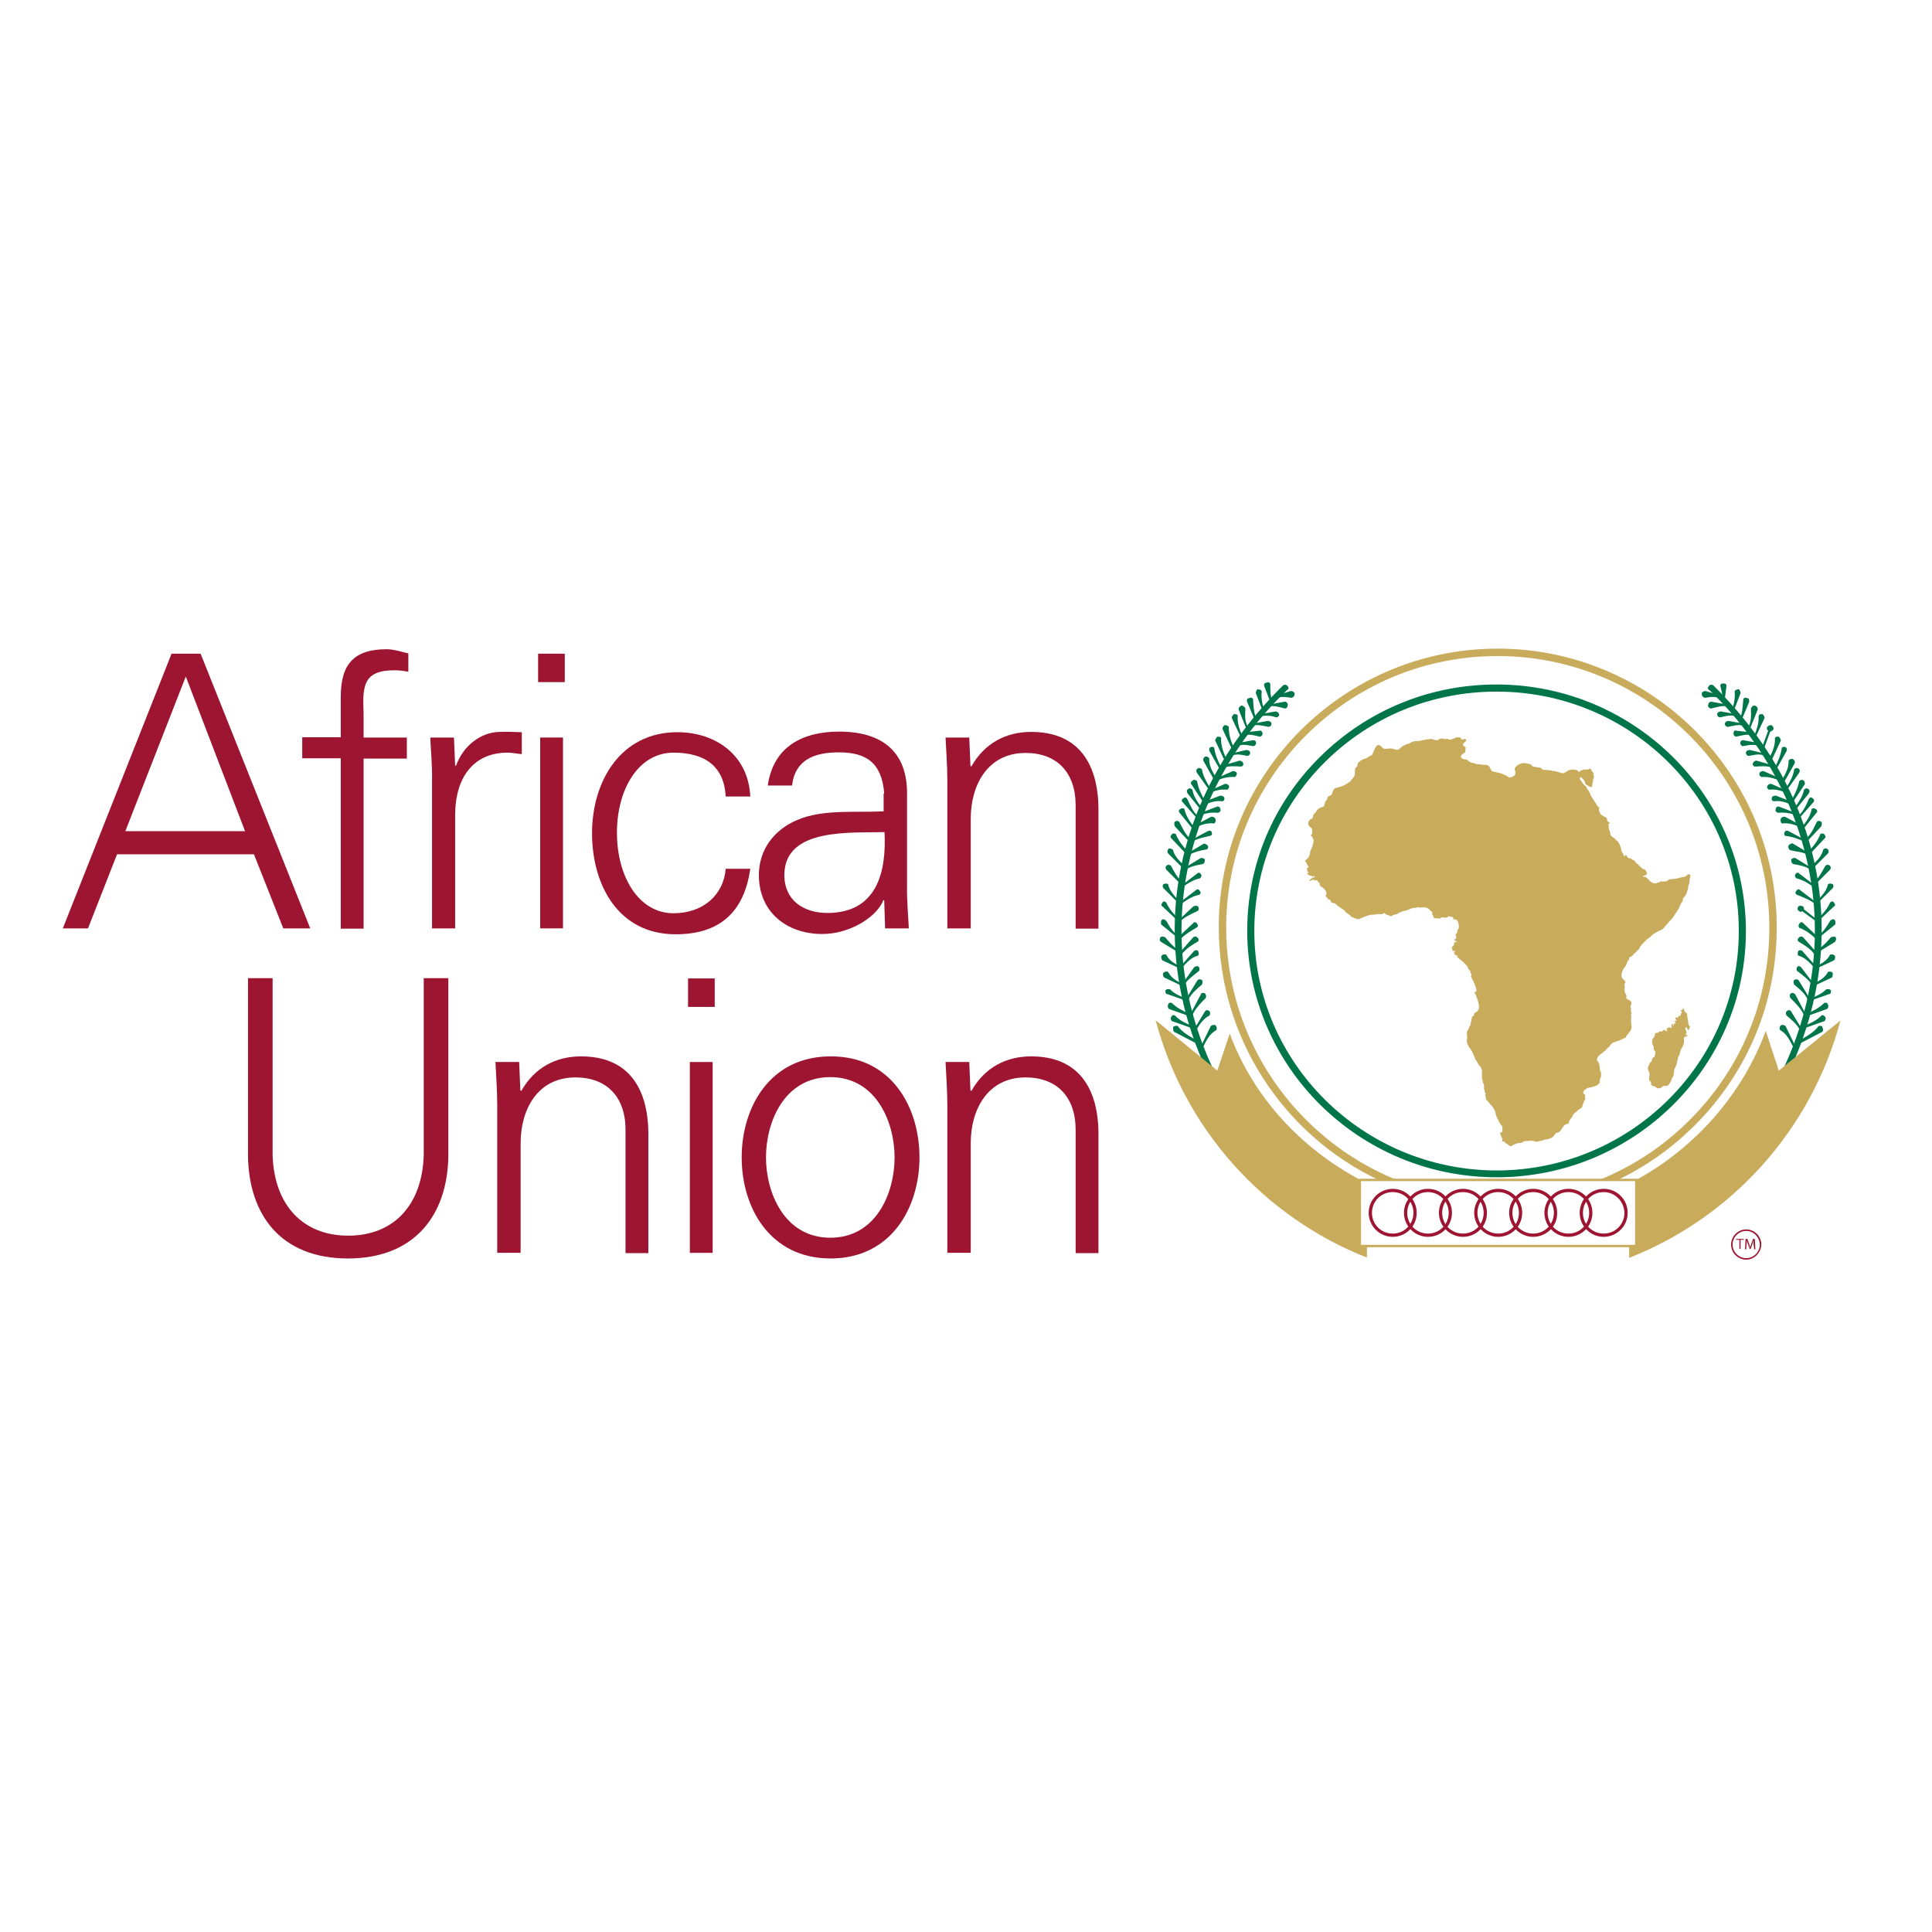 <?xml version="1.0" encoding="utf-8"?>
<!-- Generator: Adobe Illustrator 19.2.1, SVG Export Plug-In . SVG Version: 6.00 Build 0)  -->
<svg version="1.1" id="layer" xmlns="http://www.w3.org/2000/svg" xmlns:xlink="http://www.w3.org/1999/xlink" x="0px" y="0px"
	 viewBox="0 0 652 652" style="enable-background:new 0 0 652 652;" xml:space="preserve">
<style type="text/css">
	.st0{fill:#007549;}
	.st1{fill:#C9AB5C;}
	.st2{fill:#9D1531;}
</style>
<g>
	<path class="st0" d="M425.1,248.6c0.7,0,1-0.7,1-1c0-0.6-0.7-1.3-1-1l-5.5,0.6v1C421.7,247.6,423.4,248.2,425.1,248.6"/>
	<path class="st0" d="M422.9,251.8c0.7,0,1-0.7,1-1c0-0.6-0.3-1-1-1l-5.5,1v1C419.5,251,421.1,251.5,422.9,251.8"/>
	<path class="st0" d="M420.9,255.1c0.7,0,1-0.7,1-1c0-0.7-0.7-1-1.3-1l-5.5,1.3l0.3,0.7C417.6,254.2,419.2,254.8,420.9,255.1"/>
	<path class="st0" d="M418.6,258.7c0.7,0,1-0.3,1-1c-0.3-0.7-0.7-1-1.3-1l-5.5,1.6l0.3,0.7C415,258.4,417,258.6,418.6,258.7"/>
	<path class="st0" d="M416.7,262.2c0.3,0,0.7-0.6,0.7-1.3c0-0.3-0.7-0.7-1.3-0.7l-5.2,2.3l0.3,0.7
		C413.1,262.4,414.9,262.1,416.7,262.2"/>
	<path class="st0" d="M414.1,266.5c0.3,0,0.7-0.7,0.7-1c0-0.6-0.7-1-1.3-1l-5.2,2.3l0.3,0.7C410.5,266.6,412.3,266.3,414.1,266.5"/>
	<path class="st0" d="M412.4,270.4c0.7,0,1-0.7,0.7-1.3c0-0.3-0.7-0.6-1.3-0.6l-5.2,2l0.3,1C408.9,270.5,410.6,270.2,412.4,270.4"/>
	<path class="st0" d="M411.1,274.3c0.7-0.3,1-0.7,0.7-1.3c0-0.7-0.7-1-1.3-0.7l-5.2,2l0.3,0.6C407.6,274.3,409.2,274.1,411.1,274.3"
		/>
	<path class="st0" d="M409.8,277.9c0.3-0.3,0.7-1,0.3-1.6c0-0.3-0.6-0.7-1.3-0.7l-4.9,2.6l0.3,0.7
		C406.3,278,407.9,277.7,409.8,277.9"/>
	<path class="st0" d="M408.2,282.1c0.7,0,1-0.6,0.7-1.3c0-0.3-0.7-0.7-1.3-0.3l-4.9,2.6l0.3,0.6
		C404.7,282.8,406.6,282.5,408.2,282.1"/>
	<path class="st0" d="M406.9,286.7c0.7,0,1-0.7,0.7-1.3c-0.3-0.3-0.7-0.7-1.3-0.7l-4.9,2.9l0.3,0.7
		C403.4,287.4,405.3,287,406.9,286.7"/>
	<path class="st0" d="M428.1,245.3c0.3,0,1-0.3,1-1c0-0.7-0.7-1-1.3-1l-5.5,1v0.7C424.5,244.3,426.3,245,428.1,245.3"/>
	<path class="st0" d="M430.7,242.1c0.3,0,1-0.3,1-1c-0.3-0.7-0.7-1-1.3-1l-5.5,1v0.7C427,241.4,428.8,241.4,430.7,242.1"/>
	<path class="st0" d="M433.6,239.1c0.7,0,1-0.7,1-1.3c0-0.3-0.3-1-1-1l-5.5,1v0.6C430.2,238,431.9,238.7,433.6,239.1"/>
	<path class="st0" d="M435.9,235.5c0.7-0.3,1-0.7,1-1.3c0-0.7-0.7-1-1.3-1l-5.2,1.6v1C432.4,234.8,434.1,235.3,435.9,235.5"/>
	<path class="st0" d="M428.7,231c0-0.6-0.7-1-1.3-0.6c-0.7,0-1,0.6-0.7,1.3l2,5.2l0.7-0.3C428.6,234.6,428.7,232.8,428.7,231"/>
	<path class="st0" d="M425.8,233.3c0-0.3-0.7-0.7-1.3-0.7c-0.3,0-0.7,0.7-0.7,1.3l2,5.2h0.7C425.8,237.1,425.6,235.1,425.8,233.3"/>
	<path class="st0" d="M422.9,236.2c0-0.6-0.7-1-1.3-0.6c-0.7,0-1,0.6-0.7,1.3l2.6,6.2h0.7C423.1,240.7,423,238.3,422.9,236.2"/>
	<path class="st0" d="M420.3,239.1c-0.3-0.7-1-1-1.3-1c-0.7,0.3-1,0.7-1,1.3l2.6,6.5l0.7-0.3C419.9,243.4,420.2,241.1,420.3,239.1"
		/>
	<path class="st0" d="M417.7,241.7c0-0.7-0.7-0.7-1.3-0.7c-0.3,0.3-0.7,0.7-0.7,1.3l2.9,6.2h0.7C418.3,246.2,417.5,244,417.7,241.7"
		/>
	<path class="st0" d="M414.7,245.3c-0.3-0.3-0.7-0.6-1.3-0.6c-0.7,0.3-1,1-0.7,1.6l2.9,6.2l0.7-0.3
		C415.3,249.8,414.6,247.7,414.7,245.3"/>
	<path class="st0" d="M412.1,249.2c0-0.6-0.7-0.6-1.3-0.6c-0.3,0.3-0.7,1-0.7,1.3l2.9,6.2l0.7-0.3
		C412.7,253.5,412,251.4,412.1,249.2"/>
	<path class="st0" d="M409.8,252.5c0-0.3-0.7-0.7-1.3-0.3c-0.3,0-0.6,0.6-0.3,1.3l3.3,5.9l0.7-0.3
		C411,256.8,410.1,254.7,409.8,252.5"/>
	<path class="st0" d="M408.1,256c-0.3-0.7-1-0.7-1.3-0.7c-0.6,0.3-1,1-0.6,1.6l3.3,5.9l1-0.3C409,260.3,408,258.3,408.1,256"/>
	<path class="st0" d="M405.6,259.6c-0.3-0.3-1-0.6-1.3-0.3c-0.7,0.3-0.7,1-0.3,1.6l3.9,5.5l0.6-0.3C407.2,264,406,261.9,405.6,259.6
		"/>
	<path class="st0" d="M404,263.6c-0.3-0.3-1-0.6-1.3-0.3c-0.7,0.3-1,1-0.7,1.3l3.9,5.9l0.7-0.3C405.3,267.9,404.3,265.8,404,263.6"
		/>
	<path class="st0" d="M402.4,266.5c-0.3-0.3-1-0.7-1.3-0.3c-0.7,0.3-0.7,1-0.3,1.6l4.2,5.2l0.7-0.3
		C404,270.6,402.8,268.7,402.4,266.5"/>
	<path class="st0" d="M400.7,269.7c-0.3-0.7-1-0.7-1.3-0.3c-0.7,0.3-0.7,1-0.3,1.3l4.6,5.2l0.7-0.3
		C402.5,273.9,401.6,271.6,400.7,269.7"/>
	<path class="st0" d="M399.7,273c-0.3-0.3-1-0.3-1.3,0c-0.7,0.3-0.7,1-0.3,1.3l4.2,5.2l0.7-0.3C401.4,277.1,400.2,275.3,399.7,273"
		/>
	<path class="st0" d="M398.1,277.6c-0.3-0.7-1-0.7-1.6-0.3c-0.3,0.3-0.3,1,0,1.6l4.6,4.9l0.7-0.6C399.9,281.5,399,279.3,398.1,277.6
		"/>
	<path class="st0" d="M396.8,281.5c-0.3-0.3-1-0.3-1.3,0c-0.3,0.3-0.7,1-0.3,1.3l4.9,5.2l0.7-0.7
		C399.1,285.5,397.7,283.7,396.8,281.5"/>
	<path class="st0" d="M395.8,286.7c-0.7-0.3-1.3-0.7-1.6,0c-0.3,0.3-0.3,1,0,1.3l4.9,4.9l0.6-0.7
		C397.9,290.4,396.3,288.9,395.8,286.7"/>
	<path class="st0" d="M395.2,292.2c-0.3-0.3-1-0.6-1.6,0c-0.3,0.3-0.3,1,0,1.3l4.9,4.9l0.7-0.6C397.2,296.2,396.1,293.9,395.2,292.2
		"/>
	<path class="st0" d="M394.2,298.4c-0.3-0.3-1-0.3-1.6,0c-0.3,0.3-0.3,1,0,1.3l4.9,4.9l0.6-0.3C396.3,302.3,394.7,300.7,394.2,298.4
		"/>
	<path class="st0" d="M393.6,304.6c-0.3-0.3-1-0.7-1.3,0c-0.3,0.3-0.6,1,0,1.3l4.9,4.6l0.7-0.3C396,308.4,394.5,306.7,393.6,304.6"
		/>
	<path class="st0" d="M393.6,310.8c-0.7-0.7-1.3-0.7-1.6-0.3c-0.3,0.6-0.3,1.3,0,1.6l5.2,4.2l0.7-0.3
		C395.7,314.6,394.6,312.5,393.6,310.8"/>
	<path class="st0" d="M393.2,316.3c-0.7-0.3-1.3-0.3-1.6,0c-0.3,0.6-0.3,1.3,0.3,1.6l5.9,3.6l0.3-0.7
		C396,319.7,394.6,317.9,393.2,316.3"/>
	<path class="st0" d="M393.6,322.2c-0.7-0.3-1.3,0-1.6,0.3c-0.3,0.6,0,1.3,0.3,1.6l6.2,2.9l0.3-0.6
		C396.4,325.2,394.6,324.3,393.6,322.2"/>
	<path class="st0" d="M394.2,328c-0.7-0.3-1.3,0-1.6,0.3c-0.3,0.7,0,1.3,0.3,1.6l6.2,2.9l0.3-0.6C397.1,331.1,395.3,330.1,394.2,328
		"/>
	<path class="st0" d="M394.9,333.9c-0.7-0.3-1.3,0-1.6,0.3c0,0.7,0,1.3,0.7,1.3l6.5,2.3l0.3-0.6
		C398.5,336.3,396.3,335.4,394.9,333.9"/>
	<path class="st0" d="M395.5,338.5c-0.7-0.3-1.3,0-1.3,0.7c-0.3,0.3,0,1,0.3,1.3l6.5,2.3l0.3-0.7
		C399.1,341.1,397.1,340.1,395.5,338.5"/>
	<path class="st0" d="M396.5,342.7c-0.7-0.3-1,0-1.3,0.6c-0.3,0.3,0,1,0.3,1.3l6.5,2.3l0.3-0.7C400.1,345.3,398.1,344.4,396.5,342.7
		"/>
	<path class="st0" d="M397.5,346.3c-0.7-0.3-1.3,0-1.6,0.3c0,0.7,0,1.3,0.3,1.6l7.5,3.9l0.7-0.7C401.8,349.9,399,348.5,397.5,346.3"
		/>
	<path class="st0" d="M405.9,291.6c0.7-0.3,0.7-1,0.7-1.6c-0.3-0.3-1-0.7-1.6-0.3l-5.9,3.6l0.3,0.7
		C401.5,292.3,403.9,292,405.9,291.6"/>
	<path class="st0" d="M405,296.4c0.3-0.3,0.7-1,0.3-1.3c-0.3-0.7-1-0.7-1.3-0.3l-5.5,4.2l0.3,0.6C400.8,298.1,402.7,296.9,405,296.4
		"/>
	<path class="st0" d="M404.6,302c0.7-0.3,0.7-1,0.3-1.3c-0.3-0.7-1-0.7-1.3-0.3l-5.5,4.2l0.3,0.6C400.5,303.7,402.4,302.4,404.6,302
		"/>
	<path class="st0" d="M404,307.5c0.7-0.3,0.7-1,0.3-1.6c-0.3-0.3-1-0.3-1.6,0l-4.9,4.6l0.3,0.6C399.9,309.3,402.2,308.4,404,307.5"
		/>
	<path class="st0" d="M403.7,313.1c0.7-0.3,0.7-1,0.3-1.3c-0.3-0.7-1-0.7-1.3-0.3l-5.2,4.9l0.7,0.7
		C399.8,315.4,401.8,314.2,403.7,313.1"/>
	<path class="st0" d="M404,317.9c0.7-0.3,0.7-1,0-1.6c-0.3-0.3-1-0.3-1.3,0l-4.6,5.2l0.6,0.7C400.2,320.1,402.3,318.9,404,317.9"/>
	<path class="st0" d="M404.3,322.5c0.3-0.3,0.3-1,0-1.6c-0.3-0.3-1-0.3-1.3,0l-4.6,5.2l0.3,0.7C400.6,324.7,402,323.1,404.3,322.5"
		/>
	<path class="st0" d="M404.6,327.7c0.3-0.3,0.3-1,0-1.3c-0.3-0.6-1-0.3-1.6,0l-3.9,5.5l0.6,0.3C401.1,330.3,403,329,404.6,327.7"/>
	<path class="st0" d="M405.6,332.3c0.3-0.7,0.3-1.3,0-1.6c-0.7-0.3-1.3-0.3-1.6,0.3l-3.6,5.9l0.7,0.3
		C402.2,335.1,404.1,333.6,405.6,332.3"/>
	<path class="st0" d="M408.2,342.7c0.3-0.7,0.3-1.3-0.3-1.6c-0.3-0.3-1-0.3-1.3,0.3l-3.6,5.9l0.7,0.3
		C405,345.4,406.2,343.7,408.2,342.7"/>
	<path class="st0" d="M410.5,347.6c0.3-0.7,0-1.3-0.3-1.6c-0.7-0.3-1.3,0-1.6,0.3l-3.3,6.8l0.7,0.3
		C407.2,350.9,408.3,348.8,410.5,347.6"/>
	<path class="st0" d="M406.9,336.8c0.3-0.7,0-1.3-0.3-1.6c-0.7-0.3-1.3,0-1.3,0.3l-3.6,6.8l0.7,0.3
		C403.4,340.3,405.3,338.4,406.9,336.8"/>
	<path class="st0" d="M433,231.3c-19.5,19.2-31.9,42.3-35.5,67.4c-3.6,25.4,2,51.1,16,74.3c0.3,0.6,1,0.6,1.6,0.3
		c0.6-0.3,0.6-1,0.3-1.3c-13.7-22.8-19.2-47.9-15.6-73c3.6-24.4,15.3-47.6,34.5-66.1c0.7-0.3,0.7-1,0-1.6
		C433.9,231,433.3,231,433,231.3"/>
	<path class="st0" d="M586,248.6c-0.7,0-1-0.7-1-1c0-0.6,0.3-1.3,1-1l5.5,0.6v1C589.4,247.6,587.8,248.2,586,248.6"/>
	<path class="st0" d="M588.3,251.8c-0.7,0-1-0.7-1-1c0-0.6,0.3-1,1-1l5.5,1v1C591.7,251,590,251.5,588.3,251.8"/>
	<path class="st0" d="M590.2,255.1c-0.7,0-1-0.7-1-1c0-0.7,0.7-1,1.3-1l5.5,1.3l-0.3,0.7C593.6,254.2,592,254.8,590.2,255.1"/>
	<path class="st0" d="M592.5,258.7c-0.7,0-1-0.3-1-1c0.3-0.7,0.7-1,1.3-1l5.5,1.6l-0.3,0.7C596.1,258.4,594.1,258.6,592.5,258.7"/>
	<path class="st0" d="M594.5,262.2c-0.3,0-1-0.6-0.7-1.3c0-0.3,0.7-0.7,1.3-0.7l5.2,2.3l-0.3,0.7C598,262.4,596.3,262.1,594.5,262.2
		"/>
	<path class="st0" d="M597.1,266.5c-0.3,0-1-0.7-0.7-1c0-0.6,0.7-1,1.3-1l5.2,2.3l-0.3,0.7C600.6,266.6,598.9,266.3,597.1,266.5"/>
	<path class="st0" d="M598.7,270.4c-0.7,0-1-0.7-0.7-1.3c0-0.3,0.7-0.6,1.3-0.6l5.2,2l-0.3,1C602.3,270.5,600.5,270.2,598.7,270.4"
		/>
	<path class="st0" d="M600,274.3c-0.7-0.3-1-0.7-0.7-1.3c0-0.7,0.7-1,1.3-0.7l5.2,2l-0.3,0.6C603.6,274.3,601.9,274.1,600,274.3"/>
	<path class="st0" d="M601.3,277.9c-0.3-0.3-0.6-1-0.3-1.6c0-0.3,0.6-0.7,1.3-0.7l4.9,2.6l-0.3,0.7
		C604.9,278,603.3,277.7,601.3,277.9"/>
	<path class="st0" d="M602.6,282.1c-0.3,0-0.7-0.6-0.3-1.3c0-0.3,0.7-0.7,1.3-0.3l4.9,2.6l-0.3,0.6
		C606.3,282.9,604.5,282.3,602.6,282.1"/>
	<path class="st0" d="M604.5,287c-0.7,0-1.2-1-0.9-1.7c0.3-0.3,0.7-0.7,1.3-0.7l4.9,2.9l-0.3,0.7C607.8,287.4,606.1,287.4,604.5,287
		"/>
	<path class="st0" d="M583.1,245.3c-0.3,0-1-0.3-1-1c0-0.7,0.7-1,1.3-1l5.5,1v0.7C586.6,244.3,584.9,245,583.1,245.3"/>
	<path class="st0" d="M580.5,242.1c-0.3,0-1-0.3-1-1c0-0.7,0.7-1,1.3-1l5.5,1v0.7C584,241.1,582.2,241.7,580.5,242.1"/>
	<path class="st0" d="M577.5,239.1c-0.7,0-1.3-0.7-1-1.3c0-0.3,0.3-1,1-1l5.5,1v0.6C581,238,579.3,238.7,577.5,239.1"/>
	<path class="st0" d="M575.3,235.5c-0.7-0.3-1-0.7-1-1.3c0-0.7,0.7-1,1.3-1l5.2,1.6v1C578.7,234.8,577,235.3,575.3,235.5"/>
	<path class="st0" d="M580.6,231.6c-0.2-0.6,0.4-1.1,1.1-0.9c0.6-0.2,1.1,0.4,0.9,1.1l-0.7,5.5l-0.7-0.2
		C581.6,235.1,581,233.4,580.6,231.6"/>
	<path class="st0" d="M585.4,233.3c0-0.3,0.7-0.7,1.3-0.7c0.3,0,0.7,0.7,0.7,1.3l-2,5.2h-0.7C585.3,237.1,585.6,235.1,585.4,233.3"
		/>
	<path class="st0" d="M588.3,236.2c0-0.6,0.7-1,1.3-0.6c0.7,0,0.7,0.6,0.7,1.3l-2.6,6.2H587C588.1,240.7,588.1,238.2,588.3,236.2"/>
	<path class="st0" d="M590.9,239.1c0.3-0.7,0.7-1,1.3-1c0.7,0.3,1,0.7,1,1.3l-2.6,6.5l-0.7-0.3C591.2,243.3,590.9,241.1,590.9,239.1
		"/>
	<path class="st0" d="M593.5,241.7c0-0.7,0.7-0.7,1.3-0.7c0.3,0.3,0.7,0.7,0.7,1.3l-2.9,6.2h-0.7C592.9,246.2,593.6,244,593.5,241.7
		"/>
	<path class="st0" d="M596.4,245.3c0.3-0.3,0.7-0.6,1.3-0.6c0.7,0.3,1,1,0.7,1.6c-0.3,0.3-0.7,0.6-1,0.6l-2,5.5l-0.7-0.3l2-5.5
		C596.4,246.3,596.1,246,596.4,245.3"/>
	<path class="st0" d="M599,249.2c0-0.6,0.7-0.6,1.3-0.6c0.3,0.3,0.7,1,0.7,1.3l-2.9,6.2l-1-0.3C598.3,253.5,599.1,251.4,599,249.2"
		/>
	<path class="st0" d="M601.3,252.5c0-0.3,0.7-0.7,1.3-0.3c0.3,0,0.6,0.6,0.3,1.3l-3.3,5.9L599,259
		C600.1,256.8,601,254.7,601.3,252.5"/>
	<path class="st0" d="M603.6,256.7c0.3-0.6,1-0.6,1.3-0.6c0.7,0.3,1,1,0.7,1.6l-3.3,5.9l-1-0.3C602.7,261,603.7,259,603.6,256.7"/>
	<path class="st0" d="M605.5,259.6c0.3-0.3,1-0.6,1.3-0.3c0.7,0.3,0.7,1,0.3,1.6l-3.9,5.5l-0.6-0.3C604,264,605.2,261.9,605.5,259.6
		"/>
	<path class="st0" d="M607.2,263.6c0.3-0.3,1-0.6,1.3-0.3c0.6,0.3,0.6,1,0.6,1.3l-3.9,5.9l-0.7-0.3
		C605.8,267.9,606.8,265.8,607.2,263.6"/>
	<path class="st0" d="M608.8,266.5c0.3-0.3,1-0.7,1.3-0.3c0.7,0.3,0.7,1,0.3,1.6l-4.2,5.2l-0.7-0.3
		C607.1,270.6,608.4,268.7,608.8,266.5"/>
	<path class="st0" d="M610.4,269.7c0.3-0.7,1-0.7,1.3-0.3c0.6,0.3,0.6,1,0.3,1.3l-4.6,5.2l-0.7-0.3
		C608.6,273.9,609.6,271.6,610.4,269.7"/>
	<path class="st0" d="M611.4,273c0.3-0.3,1-0.3,1.3,0c0.7,0.3,0.7,1,0.3,1.3l-4.2,5.2l-0.7-0.3C609.7,277.1,611,275.3,611.4,273"/>
	<path class="st0" d="M613,277.6c0.3-0.7,1-0.7,1.6-0.3c0.3,0.3,0.3,1,0,1.6l-4.6,4.9l-0.7-0.6C611.3,281.5,612.2,279.3,613,277.6"
		/>
	<path class="st0" d="M614.3,281.5c0.3-0.3,1-0.3,1.3,0c0.3,0.3,0.7,1,0.3,1.3l-4.9,5.2l-0.7-0.7
		C612.1,285.5,613.5,283.7,614.3,281.5"/>
	<path class="st0" d="M615.3,286.7c0.3-0.3,1-0.7,1.6,0c0.3,0.3,0.3,1,0,1.3l-4.9,4.9l-0.6-0.7C613.3,290.4,614.8,288.9,615.3,286.7
		"/>
	<path class="st0" d="M616,292.2c0.3-0.3,1-0.6,1.6,0c0.3,0.3,0.3,1,0,1.3l-4.9,4.9l-0.6-0.6C614,296.2,615,293.9,616,292.2"/>
	<path class="st0" d="M616.9,298.4c0.3-0.3,1-0.3,1.6,0c0.3,0.3,0.3,1,0,1.3l-4.9,4.9l-0.7-0.3C614.9,302.3,616.4,300.7,616.9,298.4
		"/>
	<path class="st0" d="M617.6,304.6c0.3-0.3,1-0.7,1.3,0c0.3,0.3,0.7,1,0,1.3l-4.9,4.6l-0.7-0.3C615.2,308.4,616.7,306.7,617.6,304.6
		"/>
	<path class="st0" d="M617.6,310.8c0.6-0.7,1.3-0.7,1.6-0.3c0.3,0.6,0.3,1.3,0,1.6l-5.2,4.2l-0.7-0.3
		C615.4,314.6,616.7,312.3,617.6,310.8"/>
	<path class="st0" d="M617.9,316.3c0.7-0.3,1.3-0.3,1.6,0c0.3,0.6,0,1.3-0.3,1.6l-5.9,3.6l-0.7-0.7
		C614.9,319.8,616.5,317.9,617.9,316.3"/>
	<path class="st0" d="M617.6,322.2c0.6-0.3,1.3,0,1.6,0.3c0.3,0.6,0,1.3-0.3,1.6l-6.2,2.9l-0.3-0.6
		C614.7,325.2,616.5,324.3,617.6,322.2"/>
	<path class="st0" d="M616.9,328c0.7-0.3,1.3,0,1.6,0.3c0,0.7,0,1.3-0.3,1.6l-6.2,2.9l-0.6-0.6C613.9,331.1,615.8,330.1,616.9,328"
		/>
	<path class="st0" d="M616.3,333.9c0.7-0.3,1.3,0,1.6,0.3c0,0.7,0,1.3-0.7,1.3l-6.5,2.3l-0.3-0.6
		C612.7,336.3,614.8,335.4,616.3,333.9"/>
	<path class="st0" d="M615.6,338.5c0.7-0.3,1.3,0,1.3,0.7c0.3,0.3,0,1-0.3,1.3l-6.5,2.3l-0.3-0.7C612,341.1,614,340.1,615.6,338.5"
		/>
	<path class="st0" d="M614.7,342.7c0.3-0.3,1,0,1.3,0.6c0.3,0.3,0,1-0.3,1.3l-6.5,2.3l-0.3-0.7C611,345.3,613.1,344.4,614.7,342.7"
		/>
	<path class="st0" d="M613.7,346.3c0.7-0.3,1.3,0,1.3,0.3c0.3,0.7,0.3,1.3,0,1.6l-7.5,3.9l-0.7-0.7
		C609.4,349.9,612.1,348.5,613.7,346.3"/>
	<path class="st0" d="M605.2,291.6c-0.7-0.3-0.7-1-0.7-1.6c0.3-0.3,1-0.7,1.6-0.3l5.9,3.6l-0.3,0.7
		C609.7,292.3,607.3,292,605.2,291.6"/>
	<path class="st0" d="M606.2,296.4c-0.3-0.3-0.7-1-0.3-1.3c0.3-0.7,1-0.7,1.3-0.3l5.5,4.2l-0.3,0.6
		C610.3,298.1,608.4,296.9,606.2,296.4"/>
	<path class="st0" d="M606.5,302c-0.7-0.3-0.7-1-0.3-1.3c0.3-0.7,1-0.7,1.3-0.3l5.5,4.2l-0.3,0.6C610.8,303.6,608.4,302.8,606.5,302
		"/>
	<path class="st0" d="M607.2,307.5c-0.7-0.3-0.7-1-0.3-1.6c0.3-0.3,1-0.3,1.6,0c0.3,0.3,0.3,0.7,0.3,1l4.6,3.6l-0.3,0.6l-4.9-3.6
		C607.8,307.8,607.5,307.8,607.2,307.5"/>
	<path class="st0" d="M607.2,313.1c-0.3-0.3-0.3-1,0-1.3c0.3-0.7,1-0.7,1.3-0.3l5.2,4.9L613,317
		C611.2,315.3,609.4,313.9,607.2,313.1"/>
	<path class="st0" d="M607.2,317.9c-0.7-0.3-0.7-1,0-1.6c0.3-0.3,1-0.3,1.3,0l4.6,5.2l-0.7,0.7C611,320.1,608.8,318.9,607.2,317.9"
		/>
	<path class="st0" d="M606.9,322.5c-0.3-0.3-0.3-1,0-1.6c0.3-0.3,1-0.3,1.3,0l4.6,5.2l-0.3,0.7C610.6,324.7,609.1,323.1,606.9,322.5
		"/>
	<path class="st0" d="M606.5,327.7c-0.3-0.3-0.3-1,0-1.3c0.3-0.6,1-0.3,1.3,0l4.2,5.5l-0.6,0.3C610.1,330.3,608.2,329,606.5,327.7"
		/>
	<path class="st0" d="M605.5,332.3c-0.3-0.7-0.3-1.3,0-1.6c0.6-0.3,1.3-0.3,1.6,0.3l3.6,5.9l-0.7,0.3
		C609,335.1,607.1,333.6,605.5,332.3"/>
	<path class="st0" d="M602.9,342.7c-0.3-0.7-0.3-1.3,0.3-1.6c0.3-0.3,1-0.3,1.3,0.3l3.6,5.9l-0.7,0.3
		C606.4,345.5,604.5,344.1,602.9,342.7"/>
	<path class="st0" d="M600.7,347.6c-0.3-0.7,0-1.3,0.3-1.6c0.7-0.3,1.3,0,1.6,0.3l3.3,6.8l-0.7,0.3
		C603.9,350.9,602.9,348.8,600.7,347.6"/>
	<path class="st0" d="M604.2,336.8c-0.3-0.7-0.3-1.3,0.3-1.6c0.3-0.3,1,0,1.3,0.3l3.6,6.8l-0.6,0.3
		C607.8,340.3,605.8,338.4,604.2,336.8"/>
	<path class="st0" d="M578.2,231.3c19.5,19.2,31.9,42.3,35.5,67.4c3.6,25.4-2,51.1-16,74.3c-0.3,0.6-1.3,0.6-1.6,0.3
		c-0.7-0.3-0.7-1-0.3-1.3c13.7-22.8,19.2-47.9,15.6-73c-3.6-24.4-15.3-47.6-34.5-66.1c-0.7-0.3-0.7-1,0-1.6
		C577.2,231,577.9,231,578.2,231.3"/>
	<path class="st0" d="M505.1,233.4L505.1,233.4c-21.9,0-42.4,8.4-57.9,23.7c-15.4,15.3-23.9,35.6-23.9,57.1
		c0,44.5,36.7,80.7,81.7,80.8h0c45.1,0,81.8-36.2,81.8-80.8v-0.1C586.8,269.6,550.2,233.4,505.1,233.4 M505.1,397.3L505.1,397.3
		c-46.4,0-84.1-37.3-84.2-83.1c0-22.2,8.7-43.1,24.6-58.8c15.9-15.7,37-24.4,59.5-24.4h0c46.4,0,84.1,37.3,84.2,83.1v0.1
		C589.2,360,551.5,397.3,505.1,397.3"/>
	<path class="st1" d="M465,398.1h6.1c-33.5-13.7-57.2-46.6-57.3-84.9c0-24.5,9.5-47.5,26.8-64.9c17.3-17.3,40.3-26.9,64.8-26.9h0
		c50.6,0,91.7,41.1,91.7,91.7v0.1c0,24.5-9.6,47.5-26.9,64.8c-8.8,8.8-19,15.5-30.2,20.1h6.1c9.5-4.5,18.2-10.7,25.9-18.4
		c17.8-17.8,27.6-41.4,27.6-66.6v-0.1c0-51.9-42.3-94.1-94.2-94.1h0c-51.9,0-94.2,42.3-94.1,94.2C411.4,350.6,433.4,383,465,398.1"
		/>
	<path class="st1" d="M600.3,361.3l-4.4-13.4c-7.9,21.4-23.7,39.3-43.7,50.3v22.3h-2.4v4c34.8-13.7,61.5-43.3,71.3-80.1L600.3,361.3
		z"/>
	<path class="st1" d="M458.9,420.5v-22.3h0.2c-20.1-10.7-36.2-28-44.1-49.4l-4.2,12.5L390,344.3c9.8,36.8,36.5,66.4,71.3,80.1v-4
		H458.9z"/>
</g>
<path class="st1" d="M459.3,420.1h92.5v-21.5h-92.5V420.1z M552.7,420.9h-94.2v-23.1h94.2V420.9z"/>
<g>
	<path class="st2" d="M505.6,402.3c-3.9,0-7,3.1-7,7c0,3.9,3.1,7,7,7c3.9,0,7-3.1,7-7C512.6,405.4,509.4,402.3,505.6,402.3
		 M505.6,417.4c-4.5,0-8.1-3.7-8.1-8.1c0-4.5,3.7-8.1,8.1-8.1c4.5,0,8.1,3.6,8.1,8.1C513.7,413.8,510.1,417.4,505.6,417.4"/>
	<path class="st2" d="M529.3,402.3c-3.9,0-7,3.1-7,7c0,3.9,3.1,7,7,7c3.9,0,7-3.1,7-7C536.3,405.4,533.2,402.3,529.3,402.3
		 M529.3,417.4c-4.5,0-8.1-3.7-8.1-8.1c0-4.5,3.7-8.1,8.1-8.1c4.5,0,8.1,3.6,8.1,8.1C537.4,413.8,533.8,417.4,529.3,417.4"/>
	<path class="st2" d="M517.4,402.3c-3.9,0-7,3.1-7,7c0,3.9,3.1,7,7,7c3.9,0,7-3.1,7-7C524.4,405.4,521.3,402.3,517.4,402.3
		 M517.4,417.4c-4.5,0-8.1-3.7-8.1-8.1c0-4.5,3.7-8.1,8.1-8.1c4.5,0,8.1,3.6,8.1,8.1C525.6,413.8,521.9,417.4,517.4,417.4"/>
	<path class="st2" d="M493.7,402.3c-3.9,0-7,3.1-7,7c0,3.9,3.1,7,7,7c3.9,0,7-3.1,7-7C500.7,405.4,497.6,402.3,493.7,402.3
		 M493.7,417.4c-4.5,0-8.1-3.7-8.1-8.1c0-4.5,3.7-8.1,8.1-8.1c4.5,0,8.1,3.6,8.1,8.1C501.9,413.8,498.2,417.4,493.7,417.4"/>
	<path class="st2" d="M481.9,402.3c-3.9,0-7,3.1-7,7c0,3.9,3.1,7,7,7c3.9,0,7-3.1,7-7C488.9,405.4,485.7,402.3,481.9,402.3
		 M481.9,417.4c-4.5,0-8.1-3.7-8.1-8.1c0-4.5,3.7-8.1,8.1-8.1c4.5,0,8.1,3.6,8.1,8.1C490,413.8,486.4,417.4,481.9,417.4"/>
	<path class="st2" d="M470,402.3c-3.9,0-7,3.1-7,7c0,3.9,3.1,7,7,7c3.9,0,7-3.1,7-7C477,405.4,473.9,402.3,470,402.3 M470,417.4
		c-4.5,0-8.1-3.7-8.1-8.1c0-4.5,3.7-8.1,8.1-8.1c4.5,0,8.1,3.6,8.1,8.1C478.1,413.8,474.5,417.4,470,417.4"/>
	<path class="st2" d="M541.2,402.3c-3.9,0-7,3.1-7,7c0,3.9,3.1,7,7,7c3.9,0,7-3.1,7-7C548.1,405.4,545,402.3,541.2,402.3
		 M541.2,417.4c-4.5,0-8.1-3.7-8.1-8.1c0-4.5,3.6-8.1,8.1-8.1c4.5,0,8.1,3.6,8.1,8.1C549.3,413.8,545.6,417.4,541.2,417.4"/>
	<path class="st1" d="M569.8,345.6c-0.1-0.4-0.1-0.8-0.1-1.1c0-0.3-0.1-0.5-0.1-0.7c-0.1-0.2-0.2-0.4-0.2-0.7c0-0.3,0-0.8-0.1-1
		c-0.1-0.3-0.3-0.3-0.4-0.4c-0.1-0.1-0.2-0.1-0.3-0.2c0-0.1-0.1-0.3-0.1-0.4c-0.1-0.1-0.2-0.1-0.2-0.2c0-0.1,0-0.2,0-0.4
		c0-0.1-0.1-0.2-0.2-0.2c-0.1,0-0.2,0.1-0.2,0.2c0,0.1-0.1,0.3-0.2,0.3c-0.1,0.1-0.3,0.1-0.4,0.1c-0.1,0-0.2,0.1-0.1,0.2
		c0,0.1,0.2,0.2,0.3,0.3c0.1,0.1,0.1,0.2,0,0.3c-0.1,0.1-0.2,0.2-0.2,0.4c-0.1,0.2-0.1,0.4-0.1,0.5c0,0.1-0.1,0.2-0.1,0.2
		c-0.1,0-0.2,0-0.3,0c-0.1,0-0.2,0-0.3,0.1c-0.1,0.1-0.1,0.2-0.1,0.3c-0.1,0.1-0.2,0.3-0.3,0.3c-0.1,0-0.2-0.2-0.3-0.2
		c-0.1,0-0.2,0-0.3,0.1c-0.1,0.1-0.1,0.3-0.1,0.4c0,0.1,0.1,0.2,0.2,0.3c0.1,0.1,0.1,0.2,0.1,0.3c0,0.1,0,0.2,0,0.2
		c0,0-0.1-0.1-0.2-0.1s-0.3,0.1-0.4,0.2c-0.1,0.1,0,0.2,0.1,0.2c0.1,0.1,0.2,0.1,0.3,0.2c0.1,0.1,0.1,0.2,0,0.2
		c-0.1,0.1-0.2,0.1-0.3,0.1c-0.1,0-0.3,0.1-0.3,0.2c-0.1,0.1-0.1,0.2-0.1,0.3c0,0.1-0.1,0.2-0.2,0.3c-0.1,0.1-0.2,0.1-0.2,0
		c0-0.1,0.1-0.2,0.2-0.4c0.1-0.1,0.1-0.3,0-0.3c-0.1,0-0.3,0-0.4,0.2c-0.1,0.1-0.2,0.3-0.2,0.5c0,0.1,0,0.3,0,0.3
		c0,0.1,0.1,0.1,0.2,0.1c0.1,0,0.1,0.1,0,0.2c-0.1,0.1-0.3,0.1-0.4,0.1c-0.1,0-0.1-0.2-0.3-0.2c-0.1,0-0.4,0-0.5,0.1
		c-0.1,0.1-0.1,0.1-0.2,0.2c-0.1,0-0.1,0.1-0.2,0.1c-0.1,0-0.2,0.1-0.2,0.2c0,0.1,0,0.2,0.1,0.3c0,0.1,0.1,0.2,0.1,0.2
		c0,0.1,0,0.2-0.1,0.2c-0.1,0-0.3,0-0.4-0.1c-0.1-0.1-0.2-0.2-0.3-0.3c-0.1,0-0.4,0-0.5,0.1c-0.1,0.1-0.2,0.2-0.3,0.3
		c-0.1,0.1-0.2,0.1-0.4,0.1c-0.2,0-0.4-0.1-0.6,0c-0.2,0.1-0.2,0.2-0.3,0.3c-0.1,0.1-0.2,0.2-0.4,0.2c-0.2,0-0.4,0-0.6,0
		c-0.2,0.1-0.2,0.2-0.2,0.4c0,0.2,0,0.4-0.1,0.6c-0.1,0.3-0.4,0.6-0.6,0.9c-0.2,0.3-0.3,0.7-0.3,1.1c0,0.5,0.2,1,0.4,1.4
		s0.2,0.4,0.2,0.6c0,0.2-0.1,0.4,0,0.6c0.1,0.2,0.3,0.4,0.4,0.5c0.1,0.2,0.1,0.3,0.1,0.5c0,0.2,0,0.5-0.1,0.7c0,0.2,0,0.4-0.1,0.6
		c-0.1,0.2-0.4,0.3-0.6,0.5c-0.2,0.2-0.3,0.4-0.3,0.6c0,0.2-0.1,0.5-0.2,0.6c-0.1,0.2-0.3,0.3-0.4,0.4c-0.1,0.2-0.2,0.4-0.3,0.5
		c-0.1,0.2-0.1,0.3-0.2,0.5c-0.1,0.2-0.3,0.5-0.3,0.9c0,0.4,0.2,0.8,0.3,1.1c0.2,0.3,0.3,0.5,0.3,0.7c0,0.2,0,0.5-0.1,0.8
		c0,0.3-0.1,0.6-0.1,0.9c0,0.3,0,0.5,0.2,0.7s0.3,0.3,0.4,0.5c0.1,0.2,0.1,0.3,0.1,0.5c0,0.2,0,0.4,0.1,0.5c0.1,0.1,0.3,0.2,0.5,0.3
		c0.2,0,0.4,0.1,0.6,0.1c0.2,0.1,0.3,0.2,0.5,0.4c0.2,0.1,0.4,0.3,0.7,0.3c0.3,0,0.8-0.1,1-0.2c0.3-0.2,0.4-0.4,0.5-0.5
		c0.1-0.1,0.2-0.1,0.5-0.1c0.3,0,0.7,0,1.1-0.1c0.3-0.1,0.5-0.4,0.7-0.7c0.2-0.3,0.5-0.8,0.6-1.1c0.1-0.3,0.1-0.6,0.3-0.8
		c0.1-0.2,0.3-0.4,0.4-0.7c0.1-0.3,0.2-0.7,0.2-1.1c0-0.3,0-0.6,0.1-0.9c0.1-0.3,0.3-0.8,0.5-1.2s0.3-0.8,0.4-1.1
		c0.1-0.3,0.1-0.6,0.2-1c0.1-0.4,0.2-0.9,0.3-1.2c0.1-0.3,0.3-0.5,0.4-0.7c0.1-0.3,0.1-0.6,0.2-1c0.1-0.3,0.2-0.6,0.4-1
		c0.2-0.3,0.5-0.7,0.7-1.3c0.2-0.6,0.2-1.5,0.2-2c0-0.5,0.1-0.6,0.2-0.7c0.2,0,0.4,0,0.6-0.1c0.2-0.1,0.3-0.2,0.4-0.3
		c0-0.1,0-0.2-0.1-0.2c-0.1,0-0.3,0-0.4,0c-0.1-0.1-0.1-0.2,0-0.4c0.1-0.2,0.2-0.3,0.1-0.6c0-0.3-0.2-0.6-0.3-0.9
		c-0.1-0.3,0-0.6,0.1-0.7c0.1-0.1,0.2-0.1,0.3,0c0.1,0.1,0.1,0.3,0.2,0.5c0.1,0.2,0.2,0.4,0.3,0.4c0.1,0,0.3-0.1,0.4-0.4
		c0.1-0.2,0.2-0.6,0.2-0.9C570.1,346.3,569.9,346,569.8,345.6"/>
	<path class="st1" d="M570.4,295.8C570.4,295.8,570.4,295.8,570.4,295.8c0-0.1,0.1-0.2,0.1-0.2c0-0.1,0-0.2,0-0.3
		c-0.1-0.1-0.2-0.2-0.4-0.2c-0.2-0.1-0.4-0.1-0.6,0c-0.1,0.1-0.1,0.2-0.2,0.3c0,0,0,0.1-0.1,0.1c-0.1,0.1-0.2,0.1-0.3,0.2
		c-0.3,0.2-0.5,0.2-1,0.3c-0.5,0.1-1.3,0.3-1.8,0.4c-0.1,0-0.2,0-0.3,0.1c-0.3,0-0.6,0.1-0.8,0.1c-0.3,0-0.6,0.1-0.8,0.1
		c-0.1,0-0.1,0-0.2,0c0,0-0.1,0-0.1,0c-0.2,0-0.4,0-0.6,0.1c-0.2,0.1-0.4,0.2-0.6,0.4c-0.1,0.1-0.3,0.2-0.5,0.2
		c-0.3,0.1-0.7,0.1-1,0.1c-0.2,0-0.3-0.1-0.4-0.1c-0.2,0-0.3,0.1-0.6,0.2c-0.1,0.1-0.3,0.1-0.5,0.2c-0.2,0.1-0.4,0.1-0.6,0.2
		c-0.3,0.1-0.7,0.2-0.9,0.1s-0.5-0.1-0.8-0.3c-0.3-0.2-0.6-0.5-0.9-0.8c0,0-0.1-0.1-0.1-0.1c-0.1-0.1-0.2-0.2-0.4-0.4
		c-0.2-0.2-0.4-0.4-0.6-0.5c-0.2-0.1-0.3-0.1-0.5-0.1c0,0,0,0,0,0c-0.1,0-0.2,0-0.3,0c-0.1,0-0.2-0.1-0.1-0.2c0-0.1,0.2-0.1,0.4-0.2
		c0.1,0,0.1,0,0.2-0.1c0,0,0,0,0,0c0.2,0,0.4-0.1,0.5-0.2c0.1-0.1,0.2-0.2,0.2-0.3c0-0.1,0-0.3-0.1-0.5c-0.1-0.2-0.2-0.4-0.3-0.6
		c-0.1-0.2-0.2-0.3-0.4-0.4c-0.1-0.1-0.3-0.1-0.4-0.1c0,0,0,0,0,0c0,0-0.1,0-0.1,0c-0.2-0.1-0.3-0.1-0.3-0.2c0,0,0,0-0.1-0.1
		c0-0.1-0.1-0.2-0.2-0.2c-0.1-0.1-0.1-0.1-0.2-0.2c-0.1-0.1-0.2-0.2-0.3-0.2c-0.1-0.1-0.2-0.2-0.3-0.3c0-0.1-0.1-0.2-0.1-0.2
		c-0.1-0.1-0.2-0.2-0.3-0.3c0,0-0.1,0-0.2-0.1c-0.1,0-0.1-0.1-0.2-0.1c-0.1-0.1-0.2-0.2-0.2-0.3c0,0,0,0,0,0c0-0.1-0.1-0.1-0.2-0.3
		c-0.1-0.1-0.4-0.3-0.5-0.5c-0.1,0-0.1-0.1-0.2-0.1c0,0,0,0-0.1,0c-0.1,0-0.3-0.1-0.4-0.2c0,0-0.1,0-0.1-0.1
		c-0.1-0.1-0.1-0.2-0.3-0.2c-0.1-0.1-0.3,0-0.5-0.1c-0.1,0-0.2,0-0.3-0.1c-0.1,0-0.2-0.1-0.3-0.3c0,0,0-0.1-0.1-0.1c0,0,0,0,0,0
		c0-0.1-0.1-0.3-0.2-0.4c-0.1-0.1-0.2-0.1-0.3-0.1c-0.1,0-0.2,0-0.3,0.1c0,0,0,0.1,0,0.1c0,0,0,0,0,0.1c0,0.1,0,0.1-0.1,0.2
		c0,0-0.1,0-0.1-0.1c0-0.1-0.1-0.3-0.2-0.4c0-0.1-0.1-0.2-0.1-0.4c-0.1-0.2-0.2-0.3-0.3-0.5c0,0,0-0.1-0.1-0.1
		c0-0.1-0.1-0.2-0.1-0.2c-0.1-0.1-0.1-0.3-0.2-0.5c0-0.1,0-0.1,0-0.2c0,0,0,0,0,0c0-0.2-0.1-0.4-0.1-0.6c-0.1-0.3-0.2-0.6-0.3-0.8
		c-0.1-0.3-0.2-0.5-0.3-0.6c-0.1-0.1-0.1-0.2-0.2-0.4c-0.1-0.1-0.2-0.3-0.3-0.4c-0.1-0.1-0.2-0.1-0.3-0.2c-0.1-0.1-0.2-0.2-0.3-0.3
		c-0.1-0.1-0.2-0.2-0.3-0.3c-0.1-0.1-0.2-0.2-0.3-0.3c-0.1-0.1-0.2-0.1-0.3-0.2c-0.1-0.1-0.2-0.1-0.3-0.2c-0.2-0.1-0.4-0.3-0.5-0.5
		c-0.1-0.2-0.2-0.4-0.2-0.6c0-0.1,0-0.1,0-0.2c0-0.1,0-0.2-0.1-0.4c0-0.2-0.1-0.3-0.2-0.5c-0.1-0.2-0.1-0.5-0.2-0.6
		c0-0.2,0-0.3,0-0.4c0-0.1,0-0.2,0-0.3c0-0.1,0-0.3-0.1-0.4c0,0,0-0.1,0-0.1c0-0.1,0-0.2,0-0.3c0,0,0.1,0,0.1-0.1c0.1,0,0.2,0,0.2,0
		c0.1,0,0.1-0.1,0.1-0.2c0-0.1-0.2-0.2-0.3-0.3c0,0,0,0,0,0c-0.1-0.1-0.3-0.3-0.4-0.4c-0.1-0.2-0.2-0.3-0.2-0.5c0,0,0-0.1,0-0.1
		c0-0.2-0.1-0.4-0.2-0.5c0,0,0,0,0,0c-0.1-0.1-0.1-0.2-0.3-0.2c-0.1,0-0.2-0.1-0.4-0.2c-0.2-0.1-0.4-0.3-0.6-0.4
		c-0.2-0.1-0.4-0.2-0.5-0.3c-0.1-0.1-0.2-0.2-0.3-0.4c-0.1-0.2-0.2-0.4-0.3-0.7c-0.1-0.3-0.1-0.5-0.1-0.7c0-0.2,0.1-0.3,0.1-0.4
		c0-0.1-0.1-0.2-0.2-0.3c-0.1-0.1-0.3-0.3-0.4-0.4c0,0,0,0,0,0c0,0,0,0,0,0c-0.1-0.1-0.2-0.2-0.3-0.4c-0.1-0.1-0.2-0.3-0.2-0.4
		c-0.1-0.1-0.1-0.2-0.2-0.3c-0.1-0.2-0.3-0.4-0.5-0.7c0-0.1-0.1-0.1-0.1-0.2c-0.2-0.4-0.5-0.8-0.7-1.1c-0.2-0.3-0.3-0.6-0.4-0.8
		c-0.1-0.2-0.1-0.3-0.2-0.5c-0.1-0.2-0.2-0.4-0.3-0.6c-0.1-0.2-0.3-0.3-0.4-0.5c-0.1-0.2-0.3-0.3-0.3-0.5c-0.1-0.2-0.1-0.3-0.2-0.4
		c-0.1-0.1-0.2-0.3-0.3-0.4c-0.1-0.1-0.3-0.2-0.4-0.3c-0.1-0.1-0.2-0.1-0.2-0.2c0-0.1-0.1-0.1-0.1-0.2c0,0-0.1-0.1-0.1-0.1
		c0,0-0.1-0.1-0.1-0.1c-0.1-0.2-0.3-0.4-0.4-0.6c-0.1-0.2-0.2-0.3-0.3-0.4c-0.1-0.1-0.2-0.3-0.3-0.5c0-0.2,0-0.3,0.1-0.4
		c0.1-0.1,0.2-0.1,0.3-0.1c0.1,0,0.2,0.1,0.3,0.2c0.1,0.1,0.3,0.3,0.5,0.5c0.2,0.2,0.3,0.4,0.4,0.6c0.1,0.2,0.1,0.3,0.2,0.4
		c0,0.2,0.1,0.4,0.1,0.5c0,0.1,0.1,0.2,0.2,0.2c0.1,0.1,0.2,0.2,0.5,0.3c0.2,0.2,0.5,0.4,0.8,0.5c0.3,0.1,0.5,0.1,0.6,0.1
		c0.1,0,0.2-0.1,0.2-0.2c0-0.1,0-0.2,0-0.4c0-0.2,0-0.4,0.1-0.6c0-0.2,0.1-0.3,0.1-0.5c0-0.2,0.1-0.3,0.1-0.4c0-0.1,0-0.2,0-0.3
		c0-0.1,0-0.3,0.1-0.4c0-0.1,0.1-0.3,0.2-0.4c0-0.1,0.1-0.2,0-0.3c0-0.2-0.1-0.4-0.1-0.6c0-0.2-0.1-0.4-0.1-0.5
		c0-0.1-0.1-0.2-0.1-0.3c-0.1-0.1-0.2-0.3-0.3-0.4c-0.1-0.1-0.2-0.2-0.2-0.3c-0.1-0.1-0.2-0.3-0.2-0.4c-0.1-0.1-0.1-0.2-0.3-0.2
		c-0.1,0-0.4,0.1-0.6,0.2c-0.2,0.1-0.5,0.1-0.7,0.1c-0.2,0-0.4,0-0.6,0c-0.2,0-0.3,0-0.4,0c-0.1,0-0.2,0.1-0.3,0.2
		c-0.1,0-0.2,0.1-0.4,0.1c-0.1,0-0.3,0.1-0.4,0.2c-0.1,0.1-0.2,0.2-0.3,0.3c-0.1,0-0.1,0-0.2-0.1c-0.1-0.1-0.2-0.3-0.4-0.4
		c-0.2-0.1-0.4-0.2-0.7-0.2c-0.3-0.1-0.7-0.1-1.2-0.1c-0.4,0-0.8,0.2-1.1,0.3c-0.3,0.1-0.5,0.2-0.7,0.4c-0.2,0.1-0.5,0.3-0.7,0.4
		c-0.3,0.1-0.5,0.2-0.8,0.1c-0.2,0-0.5-0.1-0.7-0.2c-0.2-0.1-0.5-0.1-0.7-0.2c-0.2-0.1-0.4-0.1-0.7-0.2c-0.2,0-0.3-0.1-0.6-0.1
		c-0.1,0-0.1,0-0.2,0c-0.6-0.1-1.1-0.3-1.7-0.3c-0.6-0.1-1.2-0.1-1.6-0.1c-0.4,0-0.4-0.1-0.5-0.2c0,0-0.1-0.1-0.1-0.1
		c-0.1-0.1-0.1-0.2-0.2-0.3c-0.2-0.1-0.4-0.1-0.6-0.2c-0.1,0-0.2,0-0.3,0c-0.2-0.1-0.5-0.1-0.7-0.1c-0.4-0.1-0.8-0.1-1.1-0.2
		c-0.3-0.1-0.4-0.3-0.6-0.5c-0.1-0.2-0.3-0.3-0.7-0.4c-0.4-0.1-1-0.2-1.5-0.3c-0.5,0-0.8,0-1.1,0.1c-0.3,0.1-0.7,0.2-1,0.4
		c-0.4,0.2-0.8,0.6-1.1,0.9c-0.2,0.3-0.3,0.5-0.2,0.9c0.1,0.3,0.2,0.7,0.2,1c0,0.3-0.1,0.5-0.2,0.7c-0.1,0.2-0.2,0.3-0.4,0.4
		c-0.2,0.1-0.6,0.3-0.9,0.4c-0.3,0.1-0.5,0.1-0.7,0c-0.3-0.1-0.5-0.4-1-0.6c-0.4-0.2-1-0.5-1.6-0.7c-0.6-0.2-1.2-0.3-1.7-0.4
		c-0.5-0.1-0.9-0.2-1.2-0.3c-0.3-0.1-0.3-0.2-0.5-0.4c-0.1-0.2-0.3-0.6-0.4-0.8c-0.1-0.3-0.3-0.5-0.4-0.6c-0.2-0.1-0.3-0.2-0.6-0.3
		c0-0.1-0.1-0.1-0.3-0.1c-0.2,0-0.4,0-0.6,0c-0.1,0-0.3,0-0.4,0c-0.5-0.1-1.1-0.1-1.5-0.2c-0.4,0-0.5,0-0.8-0.1
		c-0.2-0.1-0.6-0.2-0.9-0.3c-0.3-0.1-0.6-0.1-0.8-0.1c-0.1-0.1-0.2-0.2-0.3-0.2c-0.1-0.1-0.2-0.1-0.3-0.2c-0.1,0-0.3-0.1-0.4-0.2
		c-0.1-0.1-0.1-0.1-0.2-0.2c0,0,0-0.1-0.1-0.1c-0.1-0.1-0.2-0.2-0.4-0.2c0,0-0.1,0-0.1,0c-0.1,0-0.1,0-0.2,0c0,0-0.1,0-0.1,0
		c0,0-0.1-0.1-0.2-0.1c0,0-0.1,0-0.2,0c-0.1,0-0.1,0-0.2-0.1c-0.2-0.1-0.4-0.2-0.5-0.2c-0.1-0.1-0.2-0.2-0.3-0.3c0-0.1,0-0.3,0-0.4
		c0-0.1,0.1-0.3,0.2-0.4c0.1-0.1,0.2-0.2,0.3-0.3c0.1,0,0.2-0.1,0.3-0.2c0.1-0.1,0.2-0.1,0.3-0.2c0.2-0.1,0.4-0.3,0.4-0.4
		c0-0.1,0-0.2,0-0.3c0-0.1,0-0.1,0-0.2c0-0.1,0-0.2,0-0.4c0,0,0,0,0,0c0,0,0.1-0.1,0.1-0.1c0-0.1,0-0.3,0-0.4c0-0.1-0.1-0.2-0.2-0.3
		c-0.1,0-0.1-0.1-0.2-0.1c-0.1-0.1-0.2-0.1-0.3-0.2c-0.1-0.1-0.2-0.2-0.2-0.3c0-0.1,0-0.2,0-0.3c0.1-0.1,0.2-0.3,0.3-0.4
		c0.1-0.1,0.2-0.1,0.2-0.2c0.2-0.1,0.4-0.3,0.5-0.5c0.1-0.2,0-0.5-0.1-0.6c-0.1-0.1-0.3-0.1-0.5,0c-0.1,0-0.1,0.1-0.2,0.1
		c0,0-0.1,0-0.1,0c-0.2,0-0.4,0.1-0.5,0.1c-0.1,0-0.1,0-0.1-0.1c0,0-0.1-0.1-0.1-0.2c0-0.1-0.1-0.2-0.2-0.3
		c-0.1-0.1-0.3-0.2-0.6-0.2c-0.2,0-0.6,0-0.8,0c-0.2,0.1-0.4,0.2-0.6,0.3c-0.2,0.1-0.3,0.1-0.5,0.2c-0.2,0.1-0.5,0.2-0.7,0.2
		c-0.1,0-0.3,0.1-0.4,0.1c0,0-0.1,0-0.1,0c-0.2,0-0.4-0.1-0.5-0.2c0,0,0,0,0,0c0,0,0,0,0,0c-0.2-0.1-0.3-0.1-0.5-0.1
		c-0.1,0-0.2,0-0.2,0.1c0,0,0,0,0,0c-0.2,0-0.3,0-0.5,0c-0.1,0-0.2,0-0.3-0.1c0,0,0,0-0.1,0c-0.1-0.1-0.2-0.1-0.4-0.1
		c-0.2,0-0.4,0-0.6,0c-0.1,0-0.1,0.1-0.2,0.1c0,0-0.1,0-0.1,0.1c-0.2,0.1-0.4,0.2-0.6,0.3c-0.2,0.1-0.4,0.1-0.6,0.1
		c-0.1,0-0.2,0-0.4-0.1c-0.1,0-0.1-0.1-0.2-0.1c0,0-0.1,0-0.2,0c-0.2-0.1-0.4-0.1-0.6-0.2c-0.3-0.1-0.5-0.1-0.7,0c0,0-0.1,0-0.1,0
		c-0.2,0-0.3,0-0.4,0.1c0,0-0.1,0-0.1,0c-0.1,0-0.2,0-0.3,0c-0.1,0-0.2,0-0.3,0c-0.1,0-0.2,0-0.2,0.1c-0.1,0-0.3,0-0.4,0.1
		c-0.1,0-0.2,0-0.3,0c-0.1,0-0.2,0.1-0.3,0.1c-0.1,0-0.2,0-0.3,0.1c-0.1,0-0.1,0-0.2,0c-0.1,0-0.2,0-0.3,0c-0.1,0-0.2,0.1-0.3,0.1
		c0,0,0,0,0,0c-0.1,0-0.2,0.1-0.4,0.1c-0.1,0-0.2,0-0.4,0c-0.1,0-0.2,0-0.4,0c-0.4,0-1,0.1-1.4,0.3c-0.2,0.1-0.4,0.2-0.5,0.3
		c-0.1,0.1-0.2,0.1-0.4,0.2c-0.1,0-0.2,0.1-0.3,0.1c0,0,0,0-0.1,0c-0.2,0-0.5,0.1-0.6,0.2c-0.2,0.1-0.2,0.1-0.3,0.2
		c-0.1,0-0.1,0-0.2,0.1c-0.1,0-0.2,0.1-0.3,0.1c-0.1,0-0.1,0-0.2,0.1c-0.1,0-0.3,0.1-0.4,0.3c-0.1,0.1-0.1,0.2-0.2,0.2
		c0,0,0,0-0.1,0c-0.2,0.2-0.4,0.3-0.5,0.5c-0.1,0.1-0.2,0.2-0.3,0.2c-0.1,0.1-0.2,0.1-0.3,0.1c-0.1,0-0.1,0-0.2,0
		c-0.1,0-0.2,0-0.3,0c-0.1,0-0.2,0-0.4-0.1c-0.1,0-0.3-0.1-0.4-0.1c-0.3-0.1-0.5-0.1-0.7-0.2c-0.2,0-0.4,0-0.6,0c-0.2,0-0.4,0-0.7,0
		c-0.2,0-0.3,0.1-0.5,0.1c-0.2,0-0.3,0-0.5,0c-0.2,0-0.3,0-0.5-0.1c-0.2-0.1-0.4-0.3-0.6-0.5c0,0-0.1-0.1-0.1-0.1
		c-0.1-0.1-0.2-0.2-0.3-0.3c-0.2-0.2-0.5-0.3-0.8-0.3c-0.2,0-0.5,0.1-0.7,0.5c-0.2,0.3-0.5,0.8-0.7,1.3c-0.1,0.2-0.2,0.5-0.3,0.7
		c-0.1,0.2-0.2,0.4-0.2,0.5c-0.1,0.1-0.1,0.2-0.2,0.3c-0.1,0.1-0.2,0.2-0.4,0.3c-0.1,0-0.1,0-0.2,0.1c-0.2,0.1-0.5,0.2-0.7,0.4
		c0,0-0.1,0-0.1,0.1c-0.1,0.1-0.2,0.1-0.4,0.2c-0.2,0.1-0.5,0.2-0.8,0.3c-0.1,0-0.2,0.1-0.3,0.1c-0.3,0.1-0.7,0.3-1.1,0.6
		c0,0-0.1,0.1-0.1,0.1c-0.2,0.1-0.4,0.3-0.5,0.4c-0.1,0.1-0.2,0.2-0.2,0.4c-0.1,0.2-0.1,0.3-0.1,0.4c0,0.2-0.1,0.3-0.1,0.4
		c0,0.1-0.1,0.2-0.2,0.3c0,0-0.1,0.1-0.1,0.1c-0.1,0.1-0.2,0.2-0.3,0.3c-0.1,0.2-0.2,0.3-0.2,0.7c0,0.2,0,0.4,0,0.6
		c0,0.2,0,0.4,0,0.6c0,0.2-0.1,0.5-0.1,0.6s-0.1,0.3-0.2,0.4c-0.1,0.1-0.2,0.3-0.3,0.4c0,0-0.1,0.1-0.1,0.1
		c-0.1,0.1-0.1,0.1-0.2,0.2c-0.1,0.1-0.1,0.2-0.2,0.3c0,0,0,0,0,0c-0.1,0.1-0.2,0.3-0.3,0.4c-0.1,0.1-0.2,0.2-0.3,0.3
		c0,0-0.1,0.1-0.1,0.1c-0.1,0-0.1,0.1-0.2,0.1c-0.2,0.1-0.3,0.2-0.5,0.3c-0.1,0.1-0.2,0.2-0.3,0.2c-0.2,0.1-0.4,0.3-0.6,0.4
		c-0.2,0.1-0.4,0.2-0.7,0.3c-0.2,0.1-0.5,0.2-0.8,0.3c-0.2,0.1-0.5,0.1-0.7,0.2c-0.4,0.1-0.9,0.2-1.2,0.4c-0.3,0.2-0.5,0.5-0.6,0.9
		c-0.1,0.2-0.2,0.3-0.2,0.5c0,0,0,0.1,0,0.1c-0.1,0.2-0.2,0.4-0.3,0.6c-0.1,0.1-0.2,0.2-0.4,0.3c-0.2,0.1-0.4,0.1-0.6,0.2
		c-0.1,0-0.2,0.1-0.2,0.2c0,0,0,0,0,0c-0.2,0.2-0.2,0.4-0.2,0.6c0,0,0,0,0,0.1c-0.1,0.2-0.1,0.3-0.2,0.4c0,0-0.1,0.1-0.1,0.1
		c0,0-0.1,0.1-0.1,0.1c-0.2,0.2-0.3,0.3-0.4,0.7c0,0.1-0.1,0.3-0.1,0.5c0,0.1-0.1,0.2-0.1,0.3c-0.1,0.2-0.1,0.3-0.2,0.4
		c-0.1,0.1-0.2,0.2-0.4,0.2c0,0-0.1,0-0.2,0.1c-0.3,0.1-0.7,0.2-1,0.4c-0.3,0.2-0.6,0.5-0.8,0.8c0,0.1-0.1,0.1-0.1,0.2
		c-0.1,0.2-0.3,0.4-0.4,0.5c-0.1,0.1-0.2,0.2-0.3,0.3c-0.1,0.1-0.3,0.3-0.3,0.4c-0.1,0.2-0.1,0.5-0.2,0.7c0,0,0,0,0,0
		c0,0.1,0,0.2-0.1,0.3c0,0.1-0.1,0.2-0.2,0.3c-0.1,0-0.2,0.1-0.2,0.1c-0.1,0-0.2,0-0.3,0.1c-0.2,0.1-0.3,0.3-0.5,0.5
		c-0.1,0.2-0.2,0.4-0.2,0.6c0,0.2,0,0.5,0,0.7c0,0.2,0.1,0.3,0.2,0.4c0.1,0.1,0.1,0.1,0.2,0.2c0,0,0,0,0.1,0.1
		c0.1,0.1,0.3,0.3,0.5,0.4c0.1,0.1,0.1,0.2,0.2,0.4c0,0.2,0.1,0.4,0.1,0.6c0,0.2,0,0.4,0,0.6c0,0.2-0.1,0.4-0.1,0.5
		c0,0.1-0.1,0.1-0.1,0.1c-0.1,0-0.1,0-0.2,0.1c-0.1,0-0.1,0.1,0,0.3c0,0.1,0.1,0.1,0.2,0.2c0.1,0.1,0.2,0.2,0.3,0.4
		c0.1,0.2,0.2,0.4,0.3,0.7c0.1,0.3,0.1,0.5,0,0.8c0,0.3-0.1,0.6-0.2,0.9c-0.1,0.3-0.1,0.5-0.2,0.7c-0.1,0.2-0.2,0.5-0.3,0.8
		c0,0.1-0.1,0.1-0.1,0.2c-0.1,0.1-0.2,0.3-0.2,0.4c-0.1,0.2-0.1,0.4-0.1,0.7c0,0.2-0.1,0.5-0.2,0.8c-0.1,0.3-0.3,0.6-0.5,0.9
		c0,0.1-0.1,0.1-0.2,0.2c-0.1,0.1-0.2,0.2-0.3,0.3c-0.1,0.1-0.2,0.2-0.3,0.2c-0.2,0.2-0.3,0.2-0.2,0.4c0.1,0.1,0.2,0.3,0.4,0.5
		c0,0,0,0.1,0,0.1c0.2,0.4,0.5,1,0.8,1.3c0,0,0,0,0,0c0,0,0,0.1,0,0.1c0,0-0.1,0-0.1,0.1c0,0,0,0-0.1,0c0,0,0,0,0,0
		c-0.1,0.1-0.2,0.1-0.3,0.2c-0.1,0.1-0.1,0.2-0.1,0.3c0,0.1,0.1,0.2,0.1,0.3c0,0.1,0,0.3,0,0.4c0,0.1,0.1,0.2,0.2,0.3
		c0,0,0.1,0,0.1,0c0.1,0.2,0.2,0.3,0.3,0.4c-0.1,0-0.1,0-0.2,0c-0.2,0-0.4,0-0.4,0.1c-0.1,0.1,0,0.2,0.1,0.3
		c0.1,0.1,0.3,0.1,0.4,0.2c0.1,0.1,0.1,0.2,0.2,0.2c0.1,0.1,0.1,0.1,0.3,0.1c0,0,0.1,0,0.1,0c0.1,0,0.3,0,0.3,0c0.1,0,0.1,0,0.1,0.1
		l0,0c0.1,0.1,0.1,0.2,0.2,0.2c0.1,0,0.2,0,0.3-0.1c0,0,0,0,0.1,0c0.1,0,0.2,0,0.3,0c0.1,0,0.2,0,0.2,0.1c0,0,0,0.1-0.1,0.2
		c0,0-0.1,0.1-0.2,0.1c0,0-0.1,0-0.2,0c-0.1,0-0.3,0.1-0.4,0.2c0,0-0.1,0.1-0.1,0.1c-0.2,0.1-0.4,0.3-0.6,0.4c-0.1,0-0.1,0-0.2,0.1
		c0,0.1,0,0.2,0,0.3c0,0.1,0.1,0.1,0.2,0.1c0,0,0.1-0.1,0.1-0.1c0.2-0.1,0.5-0.2,0.8-0.3c0.1,0,0.2,0,0.3,0c0.1,0,0.2,0.1,0.3,0.2
		c0.1,0,0.2,0,0.4,0c0,0,0.1,0,0.1,0c0,0,0.1,0,0.1,0c0.2,0,0.3,0.1,0.4,0.1c0.1,0,0.1,0,0.1,0.1c0,0,0,0.1,0.1,0.2
		c0,0.1,0,0.1,0,0.2c0,0.1,0.1,0.1,0.2,0.1c0,0,0.1,0,0.1,0.1c0.1,0,0.1,0.1,0.2,0.2c0,0,0,0.1,0,0.2c0,0,0,0,0,0.1
		c0,0.1,0,0.3,0.1,0.4c0.1,0.1,0.2,0.3,0.4,0.4c0.1,0.1,0.2,0.1,0.3,0.2c0.1,0,0.2,0.1,0.2,0.1c0.1,0.1,0.2,0.1,0.2,0.2
		c0,0,0,0,0.1,0.1c0,0,0.1,0,0.1,0.1c0.1,0.1,0.2,0.1,0.2,0.2c0,0,0.1,0.1,0.1,0.1c0.1,0.1,0.1,0.2,0.2,0.2c0,0.1,0.1,0.1,0.1,0.2
		c0.1,0.1,0.2,0.3,0.2,0.4c0,0,0,0.1,0.1,0.1c0,0,0,0,0,0c0,0,0,0,0,0.1c0,0,0,0.1,0,0.2c0,0.1,0,0.3,0,0.4c0,0,0,0.1-0.1,0.1
		c0,0-0.1,0.1-0.1,0.2c-0.1,0.1-0.1,0.3,0,0.4c0.1,0.1,0.2,0.2,0.3,0.3c0,0,0.1,0.1,0.1,0.1c0.1,0.1,0.1,0.2,0.2,0.2
		c0,0.1,0,0.2,0.1,0.3c0.1,0.1,0.2,0.1,0.4,0.2c0.1,0,0.2,0,0.3,0.1c0.1,0.1,0.2,0.1,0.2,0.2c0,0.1,0.1,0.1,0.1,0.2c0,0,0,0.1,0,0.1
		c0,0.1,0.1,0.3,0.3,0.4c0.1,0.1,0.3,0.1,0.4,0.1c0.1,0,0.3,0.1,0.4,0.1c0.1,0,0.2,0.1,0.3,0.1c0.2,0.1,0.4,0.3,0.6,0.5
		c0.2,0.2,0.4,0.4,0.6,0.5c0.1,0.1,0.2,0.1,0.3,0.2c0,0,0.1,0,0.1,0.1c0.1,0.1,0.3,0.2,0.5,0.3c0.1,0.1,0.2,0.1,0.2,0.2
		c0.1,0,0.2,0.1,0.2,0.1c0.2,0.1,0.3,0.2,0.5,0.3c0.1,0.1,0.2,0.2,0.3,0.3c0,0.1,0.1,0.1,0.1,0.2c0.1,0.1,0.2,0.3,0.4,0.4
		c0.1,0.1,0.3,0.2,0.5,0.3c0,0,0.1,0,0.1,0.1c0.2,0.1,0.4,0.3,0.5,0.4c0.1,0.1,0.2,0.2,0.3,0.2c0,0.1,0.1,0.1,0.1,0.2
		c0.1,0.1,0.2,0.2,0.4,0.3c0.1,0.1,0.3,0.1,0.5,0.2c0.2,0.1,0.5,0.2,0.8,0.3c0.3,0.1,0.5,0.2,0.7,0.2c0.2,0,0.3,0,0.5-0.1
		c0.1,0,0.2-0.1,0.3-0.1c0,0,0,0,0,0c0.3-0.1,0.7-0.3,1.2-0.5c0.5-0.2,0.9-0.4,1.3-0.5c0.4-0.1,0.8-0.2,1.1-0.3c0.2,0,0.5,0,0.7,0
		c0.1,0,0.2,0,0.4,0c0.1,0,0.3,0,0.4-0.1c0.2,0,0.4,0,0.6-0.1c0.3,0,0.5,0,0.8,0c0.1,0,0.3,0,0.4,0c0.1,0,0.2,0,0.3,0
		c0.2,0,0.4,0,0.5-0.1c0,0,0-0.1,0.1-0.1c0,0,0.1-0.1,0.2-0.1c0.1,0,0.2-0.1,0.3-0.1c0,0.1,0.1,0.1,0.1,0.2c0.1,0.1,0.2,0.2,0.3,0.3
		c0.2,0.1,0.4,0.2,0.6,0.2c0,0,0,0,0,0c0.2,0.1,0.3,0.1,0.5,0.2c0.1,0.1,0.2,0.2,0.4,0.2c0.2,0,0.4-0.1,0.6-0.2c0,0,0.1-0.1,0.1-0.1
		c0.1,0,0.2-0.1,0.3-0.1c0.2-0.1,0.4-0.1,0.6-0.2c0.2,0,0.4,0,0.5-0.1c0.2,0,0.3-0.1,0.4-0.2c0.1,0,0.1-0.1,0.2-0.1
		c0.2-0.1,0.5-0.3,0.7-0.4c0.2-0.1,0.3-0.1,0.6-0.2c0.2,0,0.4-0.1,0.7-0.2c0.3,0,0.5-0.1,0.8-0.2c0.3-0.1,0.5-0.2,0.8-0.3
		c0.3-0.1,0.6-0.2,0.8-0.3h0c0.1,0,0.2-0.1,0.3-0.1c0,0,0,0,0,0c0.1,0,0.3-0.1,0.6-0.1c0,0,0.1,0,0.1,0c0.1,0,0.2,0,0.3,0
		c0.2,0,0.3-0.1,0.4-0.1c0.1,0,0.2-0.1,0.3-0.1c0.1,0,0.2,0,0.4,0c0.2,0,0.4,0.1,0.6,0.1c0.2,0,0.3,0,0.4-0.1c0,0,0.1,0,0.2,0
		c0.2,0,0.5,0,0.8,0c0.3,0,0.6,0.1,0.8,0.2c0.3,0.1,0.5,0.2,0.7,0.4c0.1,0.1,0.2,0.2,0.3,0.3c0.1,0.1,0.3,0.3,0.4,0.4
		c0.1,0.1,0.2,0.1,0.3,0.2c0,0,0.1,0,0.1,0.1c0.1,0.1,0.1,0.2,0.1,0.2v0c0,0,0,0-0.1,0.1c0,0.1,0,0.2,0,0.4c0.1,0.2,0.2,0.4,0.3,0.6
		c0,0,0,0.1,0.1,0.1c0.1,0.3,0.1,0.5,0.2,0.6c0.1,0.1,0.3,0.1,0.4,0.1c0.2,0,0.3,0,0.6,0c0,0,0,0,0,0c0.2,0,0.4,0,0.5,0.1
		c0.2,0,0.3,0,0.5,0c0.1,0,0.2-0.1,0.3-0.2c0,0,0,0,0,0c0.1-0.1,0.2-0.2,0.4-0.2c0.2,0,0.4,0,0.6,0c0,0,0,0,0,0
		c0.2,0.1,0.4,0.1,0.7,0.1c0.2,0,0.5-0.1,0.6-0.1c0.1-0.1,0.1-0.1,0.1-0.2c0,0,0,0,0,0c0,0,0,0,0-0.1c0-0.1,0.1-0.1,0.3-0.1
		c0.1,0,0.3,0.1,0.6,0.2c0.1,0,0.2,0,0.4,0c0.1,0,0.2,0.1,0.3,0.1c0.1,0.1,0.3,0.3,0.3,0.4c0,0.1-0.2,0.2-0.2,0.2c0,0,0.1,0,0.2,0.1
		c0.1,0.1,0.1,0.2,0.1,0.2c0.1,0,0.2-0.1,0.3-0.2c0.1,0,0.3,0.1,0.5,0.2c0.1,0.1,0.3,0.1,0.4,0.3c0.1,0.1,0.1,0.3,0.2,0.5
		c0.1,0.2,0.2,0.3,0.2,0.5c0,0.2,0,0.5,0.1,0.7c0,0.2,0,0.4,0,0.6c0,0.2-0.2,0.4-0.2,0.7c0,0,0,0-0.1,0c-0.1,0-0.1,0.2-0.2,0.3
		c0,0.1,0,0.3,0,0.4c0,0.1,0,0.2-0.1,0.3c-0.1,0.1-0.1,0.2-0.2,0.3c0,0-0.1,0.1-0.1,0.1c-0.1,0.1-0.2,0.3-0.2,0.5
		c0,0.1,0.1,0.2,0.2,0.4c0,0,0,0.1,0,0.2c0,0.1,0,0.3,0,0.4c0,0.1-0.1,0.2-0.2,0.2c0,0,0,0,0,0c-0.1,0-0.2,0.1-0.3,0.2
		c-0.1,0.1,0,0.3,0,0.4c0.1,0.1,0.2,0.1,0.4,0.2c0,0,0,0,0,0c0.2,0.1,0.3,0.2,0.4,0.2c0.1,0,0,0.1-0.1,0.1h0c-0.1,0-0.2,0-0.3,0
		c-0.1,0-0.3,0-0.4,0.1c-0.1,0.1-0.1,0.2-0.2,0.4c0,0.1,0,0.1,0,0.2c0,0.1,0,0.2-0.1,0.3c0,0.1-0.1,0.2-0.2,0.3c0,0,0,0,0,0
		c0,0-0.1,0-0.1,0.1c-0.1,0.1-0.1,0.1-0.2,0.2c-0.1,0.1-0.2,0.1-0.2,0.2c0,0.1,0,0.2,0.1,0.3c0.1,0.1,0.1,0.2,0.1,0.4c0,0,0,0,0,0
		c0,0,0,0.1,0,0.1c0,0.1-0.1,0.2,0,0.2c0,0.1,0.1,0.2,0.3,0.2c0.1,0,0.2,0,0.3,0c0,0,0.1,0,0.1,0c0.1,0,0.2,0,0.3,0.1c0,0,0,0,0,0.1
		c0,0-0.1,0.1-0.2,0.1c0,0-0.1,0-0.1,0c-0.1,0-0.2,0-0.2,0.1c0,0,0,0.1,0,0.1c0,0,0,0,0,0c0,0,0,0,0.1,0.1c0,0,0.1,0,0.1,0.1
		c0,0,0.1,0,0.1,0c0.1,0,0.1,0.1,0.1,0.1c0,0-0.1,0-0.1,0c0,0,0,0-0.1,0c0,0-0.1,0-0.1,0c0,0,0,0,0,0.1c0,0.1,0.1,0.2,0.2,0.3
		c0,0,0.1,0.1,0.1,0.1c0.1,0.1,0.2,0.1,0.3,0.2c0.1,0,0.1,0.1,0.2,0.1c0.1,0,0.1,0,0.2,0c0.2,0,0.3,0.1,0.4,0.1c0.1,0,0.1,0.1,0,0.1
		c0,0,0,0-0.1,0c0,0-0.1,0-0.1,0c-0.1,0-0.2,0.1-0.2,0.1c0,0.1,0,0.2,0.4,0.5c0.1,0.1,0.3,0.2,0.5,0.4c0.2,0.1,0.3,0.3,0.5,0.4
		c0.4,0.3,0.9,0.8,1.1,1c0,0,0,0,0,0c0.1,0.1,0.1,0.1,0.2,0.2c0,0,0,0,0.1,0.1c0.1,0.1,0.2,0.3,0.4,0.4c0.1,0.2,0.3,0.4,0.4,0.6
		c0.1,0.1,0.1,0.2,0.1,0.3c0,0.1,0.1,0.2,0.1,0.3c0.1,0.2,0.2,0.3,0.3,0.3c0,0,0,0.1,0.1,0.1c0.1,0.1,0.2,0.3,0.3,0.5
		c0,0.1,0,0.2,0,0.3c0,0.1,0.1,0.3,0.2,0.4c0,0,0.1,0.1,0.1,0.1l0,0c0,0.1,0.1,0.3,0.1,0.5c-0.1,0-0.2,0.1-0.2,0.3
		c0,0.2,0.2,0.6,0.4,0.9c0.1,0.2,0.2,0.3,0.3,0.5c0.2,0.6,0.4,1,0.6,1.5c0.2,0.5,0.4,1.1,0.5,1.5c0.1,0.4,0,0.6-0.1,0.7
		c0,0.1-0.1,0.1-0.1,0.1c0,0,0,0-0.1,0c-0.2,0.1-0.3,0.2-0.3,0.3c0,0.1,0,0.2,0.3,0.5c0,0.1,0.1,0.1,0.1,0.2c0,0,0,0.1,0,0.1
		c0.2,0.6,0.6,1.5,0.8,2.2c0.2,0.7,0.3,1.3,0.3,1.7c0,0.4,0,0.6-0.1,0.9c-0.1,0.3-0.3,0.5-0.6,0.8c-0.1,0.1-0.1,0.1-0.2,0.2
		c0,0,0,0-0.1,0c-0.1,0-0.3,0.1-0.4,0.2c-0.1,0.1-0.2,0.3-0.3,0.6c0,0,0,0.1,0,0.1c0,0,0,0.1,0,0.1c-0.1,0.2-0.2,0.3-0.3,0.4
		c0,0,0,0,0,0c0,0-0.1,0-0.1,0c-0.1,0-0.3,0.1-0.3,0.4c-0.1,0.2-0.1,0.6-0.2,1c0,0.2,0,0.3-0.1,0.5c-0.1,0.4-0.1,0.7-0.2,1
		c0,0.1-0.1,0.2-0.1,0.2c-0.1,0.1-0.1,0.2-0.2,0.3c-0.1,0.1-0.1,0.3-0.1,0.4c-0.1,0.2-0.2,0.4-0.3,0.6c-0.1,0.1-0.1,0.3-0.2,0.4
		c-0.1,0.2-0.2,0.2-0.3,0.4c0,0.1,0,0.3,0,0.4c0,0,0,0.1,0,0.1c0,0.3,0.1,0.7,0.1,1.1c0,0.2,0,0.4,0,0.5c0,0.1,0,0.2-0.1,0.3
		c0,0.2,0,0.5,0,0.8c0,0.3,0.1,0.5,0.2,0.9c0.1,0.3,0.3,0.7,0.4,0.9c0.1,0.2,0.2,0.3,0.4,0.5c0,0,0,0,0,0c0.2,0.3,0.4,0.6,0.7,1.1
		c0.3,0.5,0.6,1.2,0.8,1.8c0,0.1,0.1,0.2,0.1,0.2c0.1,0.3,0.2,0.6,0.3,0.8c0.1,0.2,0.2,0.3,0.3,0.4c0.1,0.1,0.2,0.3,0.3,0.5
		c0.1,0.1,0.2,0.3,0.3,0.5c0.1,0.1,0.1,0.3,0.2,0.4c0.1,0.1,0.2,0.2,0.3,0.3c0.1,0.1,0.2,0.3,0.3,0.4c0.2,0.2,0.3,0.5,0.4,0.8
		c0.1,0.4,0.1,0.8,0.1,1.3c0,0.2,0,0.5,0,0.7c0,0,0,0.1,0,0.1c0,0.3-0.1,0.6,0,0.9c0,0.2,0.1,0.4,0.2,0.6c0,0.1,0,0.1,0,0.2
		c0,0.1,0,0.2,0.1,0.4v0.1c0,0.1,0,0.3,0.1,0.4c0,0,0.1,0.1,0.1,0.1c0.1,0.2,0.2,0.4,0.2,0.7c0,0.1,0,0.3,0,0.4c0,0.2,0,0.5,0,0.7
		c0,0.2,0.1,0.4,0.2,0.5c0,0,0,0.1,0,0.1c0,0.1,0,0.2,0,0.3c0,0,0,0.1,0,0.1c0,0.1,0,0.2,0.1,0.2c0.1,0.1,0.2,0.1,0.2,0.2
		c0,0,0,0,0,0c0.1,0.1,0.1,0.2,0,0.3v0c-0.1,0.1-0.1,0.2-0.1,0.4c0,0.1,0.1,0.2,0.1,0.4c0,0.1,0.1,0.3,0.1,0.4c0,0,0,0.1,0,0.1
		c0,0,0,0.1,0,0.1c0,0.2,0,0.3,0.1,0.5c0,0.1,0.1,0.1,0.2,0.2c0,0,0,0,0,0c0.1,0.1,0.2,0.3,0.5,0.5c0,0,0,0,0,0
		c0.2,0.2,0.3,0.5,0.6,0.8c0.2,0.2,0.5,0.4,0.7,0.7c0.2,0.2,0.3,0.5,0.5,0.8c0.1,0.2,0.3,0.4,0.4,0.6c0,0.1,0,0.1,0.1,0.2
		c0.1,0.2,0.1,0.4,0.2,0.7c0,0,0,0.1,0,0.2c0,0.2,0.1,0.5,0.2,0.7c0,0.2,0.1,0.3,0.2,0.5c0.1,0.3,0.3,0.6,0.5,1c0,0,0,0,0,0.1
		c0.1,0.2,0.2,0.4,0.3,0.6c0.2,0.3,0.4,0.7,0.6,0.9c0,0,0.1,0.1,0.1,0.1c0.1,0.1,0.2,0.2,0.2,0.3c0.1,0.2,0.2,0.3,0.2,0.5
		c0,0.1,0,0.1,0,0.2v0c0,0,0,0,0,0c0,0.2,0,0.4,0,0.6c0,0.3,0,0.5-0.1,0.7c-0.1,0.1-0.2,0.2-0.3,0.2c0,0,0,0,0,0c-0.1,0-0.1,0-0.2,0
		c-0.1,0-0.2,0.1-0.2,0.2c0,0.1,0.1,0.3,0.2,0.6c0.1,0.2,0.2,0.5,0.3,0.7c0,0.1,0.1,0.2,0.1,0.3c0.1,0.3,0.2,0.4,0.2,0.6
		c0,0,0,0.1,0,0.1c0,0.1-0.1,0.3-0.1,0.4c0,0.1,0.1,0.2,0.3,0.2c0.1,0,0.1-0.1,0.2-0.1c0,0,0.1,0,0.1,0c0.1,0,0.1,0,0.2,0.1
		c0,0,0,0.1,0.1,0.1c0,0.1,0,0.2,0,0.2c0,0.1,0.1,0.2,0.2,0.2c0,0,0.1,0,0.1,0c0,0,0.1,0,0.2,0.1c0.1,0.1,0.3,0.2,0.5,0.3
		c0,0,0,0.1,0.1,0.1c0.2,0.2,0.3,0.3,0.5,0.4c0.2,0.1,0.4,0.1,0.6,0.1c0.2,0,0.3-0.2,0.5-0.3c0.1,0,0.1-0.1,0.2-0.1
		c0.2-0.1,0.5-0.3,0.9-0.4c0.2-0.1,0.5-0.1,0.8-0.2c0.3,0,0.6-0.1,0.8-0.1c0.3-0.1,0.6-0.1,0.7-0.2c0.1-0.1,0.2-0.2,0.2-0.2
		c0,0,0.1-0.1,0.1-0.1c0.1-0.1,0.2-0.1,0.3-0.1c0.1,0,0.2,0,0.3,0c0.2,0,0.5,0,0.7,0c0.2,0,0.4,0,0.6-0.1c0,0,0.1,0,0.1,0
		c0.2,0,0.4,0,0.7,0c0.1,0,0.3,0,0.4,0c0.2,0.1,0.5,0.2,0.7,0.2c0.3,0.1,0.6,0.2,0.8,0.1c0.1,0,0.3-0.1,0.4-0.1c0.1,0,0.1,0,0.2-0.1
		c0.2,0,0.3,0,0.5-0.1c0.2,0,0.4,0,0.5,0c0.1,0,0.2-0.1,0.2-0.2c0,0,0,0,0,0c0,0,0.1,0,0.1,0c0.2-0.1,0.4-0.2,0.8-0.2c0,0,0,0,0,0
		c0.1,0,0.1,0,0.2,0c0.4-0.1,1-0.2,1.4-0.4c0.5-0.2,0.9-0.4,1.1-0.7c0.2-0.2,0.3-0.3,0.4-0.5c0.1-0.1,0.2-0.3,0.3-0.4
		c0.1-0.1,0.3-0.2,0.5-0.3c0.1,0,0.2-0.1,0.4-0.1c0.3-0.1,0.6-0.4,0.9-0.7c0.2-0.3,0.4-0.6,0.6-1c0.2-0.3,0.6-0.7,0.8-0.9
		c0,0,0,0,0.1,0c0.1-0.1,0.3-0.1,0.4-0.2c0.2-0.1,0.3-0.1,0.4-0.1c0.1,0,0.3,0,0.3-0.1c0.1-0.1,0.1-0.2,0.1-0.3c0,0,0,0,0,0
		c0,0,0,0,0,0c0-0.2,0.1-0.4,0.2-0.6c0-0.1,0.1-0.1,0.1-0.2c0,0,0,0,0,0c0,0,0-0.1,0.1-0.1c0-0.1,0.1-0.1,0.1-0.2
		c0.1-0.2,0.3-0.5,0.5-0.7c0,0,0.1-0.1,0.1-0.1c0.1-0.2,0.3-0.4,0.3-0.6c0-0.1,0-0.2,0.1-0.2c0-0.1,0-0.1,0.1-0.1
		c0.1-0.2,0.1-0.2,0.3-0.4c0.1-0.1,0.2-0.1,0.3-0.2c0.1-0.1,0.3-0.2,0.4-0.3c0,0,0.1-0.1,0.1-0.1c0,0,0,0,0.1-0.1
		c0.1-0.1,0.2-0.3,0.4-0.4c0.1-0.1,0.3-0.2,0.5-0.3c0.1,0,0.2-0.1,0.3-0.2c0.2-0.1,0.4-0.3,0.5-0.5c0.1-0.2,0.1-0.4,0.2-0.7
		c0.1-0.2,0.1-0.4,0.2-0.6c0.1-0.3,0.3-0.7,0.4-0.9c0-0.1,0-0.1,0.1-0.1c0.1-0.1,0.1-0.2,0.1-0.3c0.1-0.1,0.1-0.3,0.1-0.4
		c0-0.1-0.1-0.2-0.1-0.3c0-0.1,0-0.1,0-0.2c0-0.1,0-0.2,0.1-0.3c0,0,0-0.1,0-0.1c0-0.1,0-0.2-0.1-0.3c0,0-0.1,0-0.1,0
		c-0.1,0-0.2-0.1-0.2-0.1c-0.1-0.1-0.2-0.1-0.2-0.2c0-0.1-0.1-0.2-0.1-0.3c0,0,0-0.1,0-0.1c0-0.1,0-0.2,0-0.3c0,0,0,0,0,0
		c0.1-0.1,0.2-0.2,0.3-0.4c0.2-0.2,0.4-0.4,0.6-0.5c0.2-0.1,0.3-0.2,0.5-0.3c0.2-0.1,0.6-0.1,0.9-0.2c0.3-0.1,0.7-0.1,1-0.2
		c0.3-0.1,0.6-0.2,0.8-0.3c0.3-0.1,0.5-0.2,0.7-0.3c0.2-0.1,0.3-0.3,0.4-0.4c0.1-0.1,0.2-0.3,0.3-0.4c0.1-0.1,0.1-0.3,0.1-0.4
		c0-0.1-0.1-0.2-0.1-0.3c0-0.1,0-0.2,0.1-0.4c0.1-0.2,0.2-0.5,0.3-0.7c0.1-0.2,0.1-0.3,0.1-0.5c0-0.2,0-0.4,0-0.6s0-0.4,0-0.6
		c0-0.1-0.1-0.2-0.1-0.2c-0.1,0-0.1,0-0.2-0.2c0-0.2-0.1-0.6-0.1-0.9c0-0.3-0.1-0.4-0.1-0.7c0-0.2-0.1-0.5-0.1-0.7
		c-0.1-0.2-0.1-0.3-0.2-0.5c-0.1-0.1-0.1-0.3-0.2-0.4c-0.1-0.1-0.2-0.2-0.3-0.3c-0.1-0.1-0.1-0.2-0.1-0.4c0-0.2,0.1-0.5,0.2-0.7
		c0.1-0.2,0.2-0.3,0.3-0.4s0.2-0.3,0.3-0.4c0.1-0.1,0.3-0.2,0.4-0.3c0.2-0.1,0.3-0.2,0.5-0.3c0.1-0.1,0.2-0.3,0.4-0.4
		c0.2-0.1,0.4-0.3,0.5-0.4c0.1-0.1,0.2-0.1,0.4-0.3c0.1-0.1,0.3-0.4,0.5-0.6c0.2-0.2,0.4-0.3,0.6-0.5c0.1-0.1,0.2-0.2,0.3-0.4
		c0.1-0.2,0.4-0.5,0.6-0.7c0.2-0.2,0.4-0.3,0.9-0.5c0.5-0.2,1.2-0.4,1.8-0.6c0.5-0.2,0.8-0.4,1-0.5c0.3-0.1,0.5-0.2,0.7-0.3
		c0.2-0.1,0.4-0.1,0.4-0.2c0.1-0.1,0.1-0.2,0.1-0.3c0-0.1,0-0.3,0.1-0.4c0,0,0.1-0.1,0.1-0.1c0.1,0,0.2-0.1,0.3-0.2
		c0.1-0.1,0.1-0.1,0.1-0.2c0.1-0.1,0.3-0.3,0.4-0.5c0.2-0.2,0.3-0.3,0.4-0.5c0.1-0.2,0.2-0.4,0.3-0.7c0.1-0.2,0.1-0.4,0.1-0.7
		c0-0.3-0.1-0.5-0.1-0.8c0-0.2,0-0.4,0-0.6s-0.1-0.4-0.1-0.6c0-0.2,0-0.4,0-0.6c0-0.2,0.1-0.3,0.1-0.4c0-0.1,0-0.2,0-0.4
		c0-0.1-0.1-0.3-0.1-0.4c0-0.1,0-0.2,0.1-0.4c0.1-0.1,0.1-0.2,0.1-0.4c0-0.1-0.2-0.3-0.2-0.5c-0.1-0.2,0-0.3,0-0.5
		c0-0.2,0-0.5,0-0.6c0-0.2-0.1-0.2-0.1-0.3c0-0.1-0.1-0.2-0.1-0.3c0-0.1,0-0.2,0.1-0.3c0.1-0.1,0.2-0.3,0.2-0.5
		c0.1-0.2,0.1-0.4,0-0.5c0,0,0,0,0-0.1c0-0.1-0.1-0.2-0.2-0.3c-0.1-0.1-0.2-0.3-0.3-0.4c-0.1-0.1-0.2-0.1-0.3-0.1
		c-0.1,0-0.2-0.1-0.3-0.2c-0.1-0.1-0.3-0.1-0.4-0.2c0,0,0,0,0,0c-0.2-0.1-0.2-0.3-0.2-0.5c0-0.1,0.1-0.3,0.1-0.4
		c0-0.2-0.1-0.4-0.2-0.6c0-0.1-0.1-0.2-0.2-0.3c-0.1-0.2-0.2-0.3-0.2-0.6c-0.1-0.2-0.1-0.6-0.1-0.9c0-0.1,0-0.2,0-0.2
		c0-0.1,0.1-0.2,0.1-0.3c0-0.1,0-0.3,0-0.4c0-0.1-0.1-0.1-0.1-0.2c0-0.1,0-0.2,0-0.4c0-0.1,0.1-0.3,0.1-0.4c0,0,0,0,0,0
		c0.1-0.1,0.2-0.2,0.2-0.4c0-0.1,0-0.2,0-0.3c-0.1-0.1-0.2-0.2-0.3-0.3c-0.1-0.1-0.2-0.1-0.2-0.2c0,0-0.1-0.1-0.1-0.1
		c-0.1-0.1-0.1-0.1-0.2-0.2c0,0,0,0,0,0c-0.2-0.2-0.3-0.3-0.4-0.5c-0.1-0.2-0.1-0.5-0.1-0.9c0-0.4,0.2-0.8,0.3-1.2
		c0.1-0.4,0.3-0.8,0.5-1c0.1-0.1,0.1-0.2,0.2-0.3c0.1-0.1,0.2-0.2,0.3-0.4c0.2-0.2,0.3-0.5,0.4-0.7c0.1-0.2,0.1-0.4,0.2-0.6
		c0-0.2,0.1-0.3,0.2-0.5c0.1-0.1,0.2-0.2,0.3-0.3c0.1-0.1,0.1-0.2,0.2-0.4c0-0.1,0-0.2,0-0.3c0-0.1,0-0.1,0.1-0.2
		c0.1-0.1,0.2-0.1,0.4-0.2c0.2-0.1,0.3-0.1,0.4-0.2c0.1-0.1,0.2-0.2,0.3-0.3c0.1-0.1,0.2-0.3,0.4-0.5c0.2-0.2,0.5-0.4,0.7-0.6
		c0.2-0.2,0.2-0.3,0.3-0.4c0,0,0.1,0,0.1-0.1c0.1,0,0.1-0.1,0.2-0.1c0.2-0.1,0.4-0.4,0.5-0.6c0.1-0.1,0.1-0.2,0.1-0.3
		c0.1-0.2,0.3-0.4,0.4-0.6c0.3-0.4,0.6-0.7,0.9-1c0.1-0.1,0.3-0.3,0.4-0.4c0,0,0.1-0.1,0.1-0.1c0.2-0.2,0.4-0.4,0.7-0.7
		c0.1-0.1,0.2-0.2,0.4-0.3c0.1,0,0.1-0.1,0.2-0.1c0.2-0.1,0.3-0.3,0.5-0.4c0.1-0.1,0.3-0.3,0.4-0.4c0,0,0.1-0.1,0.1-0.1
		c0.2-0.1,0.3-0.3,0.5-0.4c0.1-0.1,0.2-0.1,0.3-0.2c0.1,0,0.1-0.1,0.2-0.1c0,0,0.1,0,0.1-0.1c0.3-0.2,0.6-0.4,1.1-0.6
		c0.1,0,0.1-0.1,0.2-0.1c0.2-0.1,0.3-0.1,0.5-0.2c0.2-0.1,0.5-0.2,0.7-0.4c0.3-0.2,0.6-0.6,1-1.1c0,0,0-0.1,0.1-0.1
		c0.2-0.2,0.4-0.4,0.6-0.7c0.3-0.3,0.6-0.7,0.9-1c0.1-0.1,0.2-0.2,0.3-0.3c0.2-0.2,0.4-0.4,0.6-0.7c0.2-0.2,0.3-0.5,0.5-0.7
		c0.1-0.2,0.2-0.4,0.3-0.5c0.1-0.1,0.1-0.2,0.2-0.3c0.1-0.1,0.2-0.2,0.2-0.3c0.1-0.1,0.1-0.2,0.2-0.3c0.2-0.3,0.5-0.8,0.7-1.1
		c0.1-0.2,0.1-0.4,0.2-0.5c0-0.1,0.1-0.2,0.1-0.3c0.1-0.3,0.4-0.7,0.5-1c0,0,0-0.1,0.1-0.1c0.1-0.1,0.1-0.2,0.2-0.2
		c0.1-0.1,0.1-0.3,0.1-0.3c0-0.1,0.1-0.1,0.1-0.2c0-0.1,0-0.2,0-0.4c0-0.2,0.1-0.3,0.2-0.5c0,0,0-0.1,0.1-0.1
		c0.1-0.1,0.2-0.1,0.2-0.2c0.1-0.1,0.3-0.3,0.5-0.7c0.2-0.4,0.5-1.2,0.6-1.6c0.1-0.4,0.2-0.6,0.2-0.8c0-0.1,0-0.2,0-0.3
		c0.1-0.3,0.1-0.5,0.2-0.7c0.1-0.2,0.1-0.3,0.2-0.5c0.1-0.3,0-0.6,0-0.8C570.4,296.2,570.4,296,570.4,295.8"/>
</g>
<path class="st2" d="M82.7,280.5l-20-52.2l-20.4,52.2H82.7z M21.2,313.3l36.7-92.7h9.8l37,92.7h-9.1l-9.9-25H39.5l-9.8,25H21.2z"/>
<g>
	<path class="st2" d="M115,313.3v-57.4h-13v-7.1h13v-13.7c0-11,4.5-16,15.5-16c2.4,0,5,0.9,7.3,1.4v6.2c-1.5-0.3-3.2-0.5-4.7-0.5
		c-10.5,0-10.8,5.3-10.4,14.5v8.2h14.6v7.1h-14.6v57.4H115z"/>
	<path class="st2" d="M153.5,313.3h-7.7v-49.9c0.1-5-0.4-10.1-0.6-14.5h8l0.4,9.5h0.3c2.3-6.5,8.1-11.2,14.5-11.4
		c2.6-0.1,5.1,0,7.7,0.1v7.4c-1.5-0.1-3.2-0.5-4.8-0.5c-11.4,0-17.5,8.2-17.7,20.5V313.3z"/>
</g>
<path class="st2" d="M190,313.3h-7.7v-64.4h7.7V313.3z M190.6,230.2h-9v-9.6h9V230.2z"/>
<g>
	<path class="st2" d="M244.9,268.6c-0.6-9.9-6.9-14.6-17.6-14.6c-11.8,0-19.1,12.3-19.1,27c0,14.8,7.3,27.2,19.1,27.2
		c10,0,16.9-6.2,17.6-15h8.3c-2.1,14.8-10.5,22.1-25.2,22.1c-19.3,0-28.2-16.6-28.2-34.1c0-17.5,9.6-34.1,28.8-34.1
		c13.2,0,24,8,24.6,21.7H244.9z"/>
	<path class="st2" d="M279.2,308.1c16.8,0,20-13.9,19.3-27.3c-10.9,0.4-33.8-1.7-33.8,14.5C264.7,304,271.4,308.1,279.2,308.1
		 M298.4,267.8c-0.8-10.5-6.2-13.9-15.3-13.9c-8.1,0-14.8,2.4-15.8,11.2h-8.2c1.9-13.2,11.8-18.2,24.1-18.2
		c14.2,0,23.1,6.5,22.9,21.3v30.6c-0.1,5,0.4,10.1,0.6,14.5h-8l-0.3-9.5h-0.3l-0.4,0.9c-2.8,5.4-11.4,10.5-20.2,10.5
		c-11.9,0-21.4-7.3-21.4-19.9c0-8.7,5.3-15.4,13-18.6c8.6-3.7,19.8-2.4,29.1-2.9V267.8z"/>
	<path class="st2" d="M327.4,313.3h-7.7v-49.9c0-5-0.4-10.1-0.6-14.5h8l0.4,9.5l0.3,0.3c4.5-8,11.8-11.7,20.2-11.7
		c21.1,0,22.7,18.6,22.7,26.1v40.3h-7.7v-41.6c0-11.2-6.4-17.7-16.9-17.7c-12.7,0-18.5,10.7-18.5,22.2V313.3z"/>
	<path class="st2" d="M92,330.1v59.9c0.6,16.8,10.3,27,25.5,27s24.9-10.1,25.5-27v-59.9h8.3v60.1c-0.3,19.9-11.4,34.5-33.9,34.5
		S84,410.1,83.7,390.2v-60.1H92z"/>
	<path class="st2" d="M175.5,422.8h-7.7v-49.9c0-5-0.4-10.1-0.6-14.5h8l0.4,9.5l0.3,0.3c4.5-8,11.8-11.7,20.2-11.7
		c21.1,0,22.7,18.6,22.7,26.1v40.3h-7.7v-41.6c0-11.2-6.4-17.7-16.9-17.7c-12.7,0-18.5,10.7-18.5,22.2V422.8z"/>
</g>
<path class="st2" d="M240.5,422.8h-7.7v-64.4h7.7V422.8z M241.2,339.8h-9v-9.6h9V339.8z"/>
<g>
	<path class="st2" d="M280.2,363.5c-15.5,0-21.7,15.1-21.7,27.1c0,11.9,6.2,27.1,21.7,27.1s21.7-15.1,21.7-27.1
		C301.9,378.7,295.7,363.5,280.2,363.5 M310.3,390.6c0,16.9-9.5,34.1-30,34.1c-20.5,0-30-17.2-30-34.1c0-16.9,9.5-34.1,30-34.1
		C300.8,356.4,310.3,373.6,310.3,390.6"/>
	<path class="st2" d="M327.4,422.8h-7.7v-49.9c0-5-0.4-10.1-0.6-14.5h8l0.4,9.5l0.3,0.3c4.5-8,11.8-11.7,20.2-11.7
		c21.1,0,22.7,18.6,22.7,26.1v40.3h-7.7v-41.6c0-11.2-6.4-17.7-16.9-17.7c-12.7,0-18.5,10.7-18.5,22.2V422.8z"/>
</g>
<polygon class="st2" points="587,418.4 585.9,418.4 585.9,418.1 588.5,418.1 588.5,418.4 587.4,418.4 587.4,421.5 587,421.5 "/>
<g>
	<path class="st2" d="M591.8,420c0-0.5-0.1-1.1,0-1.5h0c-0.1,0.4-0.3,0.8-0.4,1.3l-0.6,1.7h-0.3l-0.6-1.6c-0.2-0.5-0.3-0.9-0.4-1.3
		h0c0,0.4,0,1-0.1,1.5l-0.1,1.5h-0.4l0.2-3.5h0.6l0.6,1.7c0.1,0.4,0.3,0.8,0.3,1.2h0c0.1-0.3,0.2-0.7,0.4-1.2l0.6-1.7h0.6l0.2,3.5
		h-0.4L591.8,420z"/>
	<path class="st2" d="M589.3,415.4c-2.5,0-4.6,2.1-4.6,4.6c0,2.5,2.1,4.6,4.6,4.6s4.6-2.1,4.6-4.6
		C593.8,417.5,591.8,415.4,589.3,415.4 M589.3,425.1c-2.8,0-5.1-2.3-5.1-5.1c0-2.8,2.3-5.1,5.1-5.1c2.8,0,5.1,2.3,5.1,5.1
		C594.3,422.8,592,425.1,589.3,425.1"/>
</g>
</svg>
